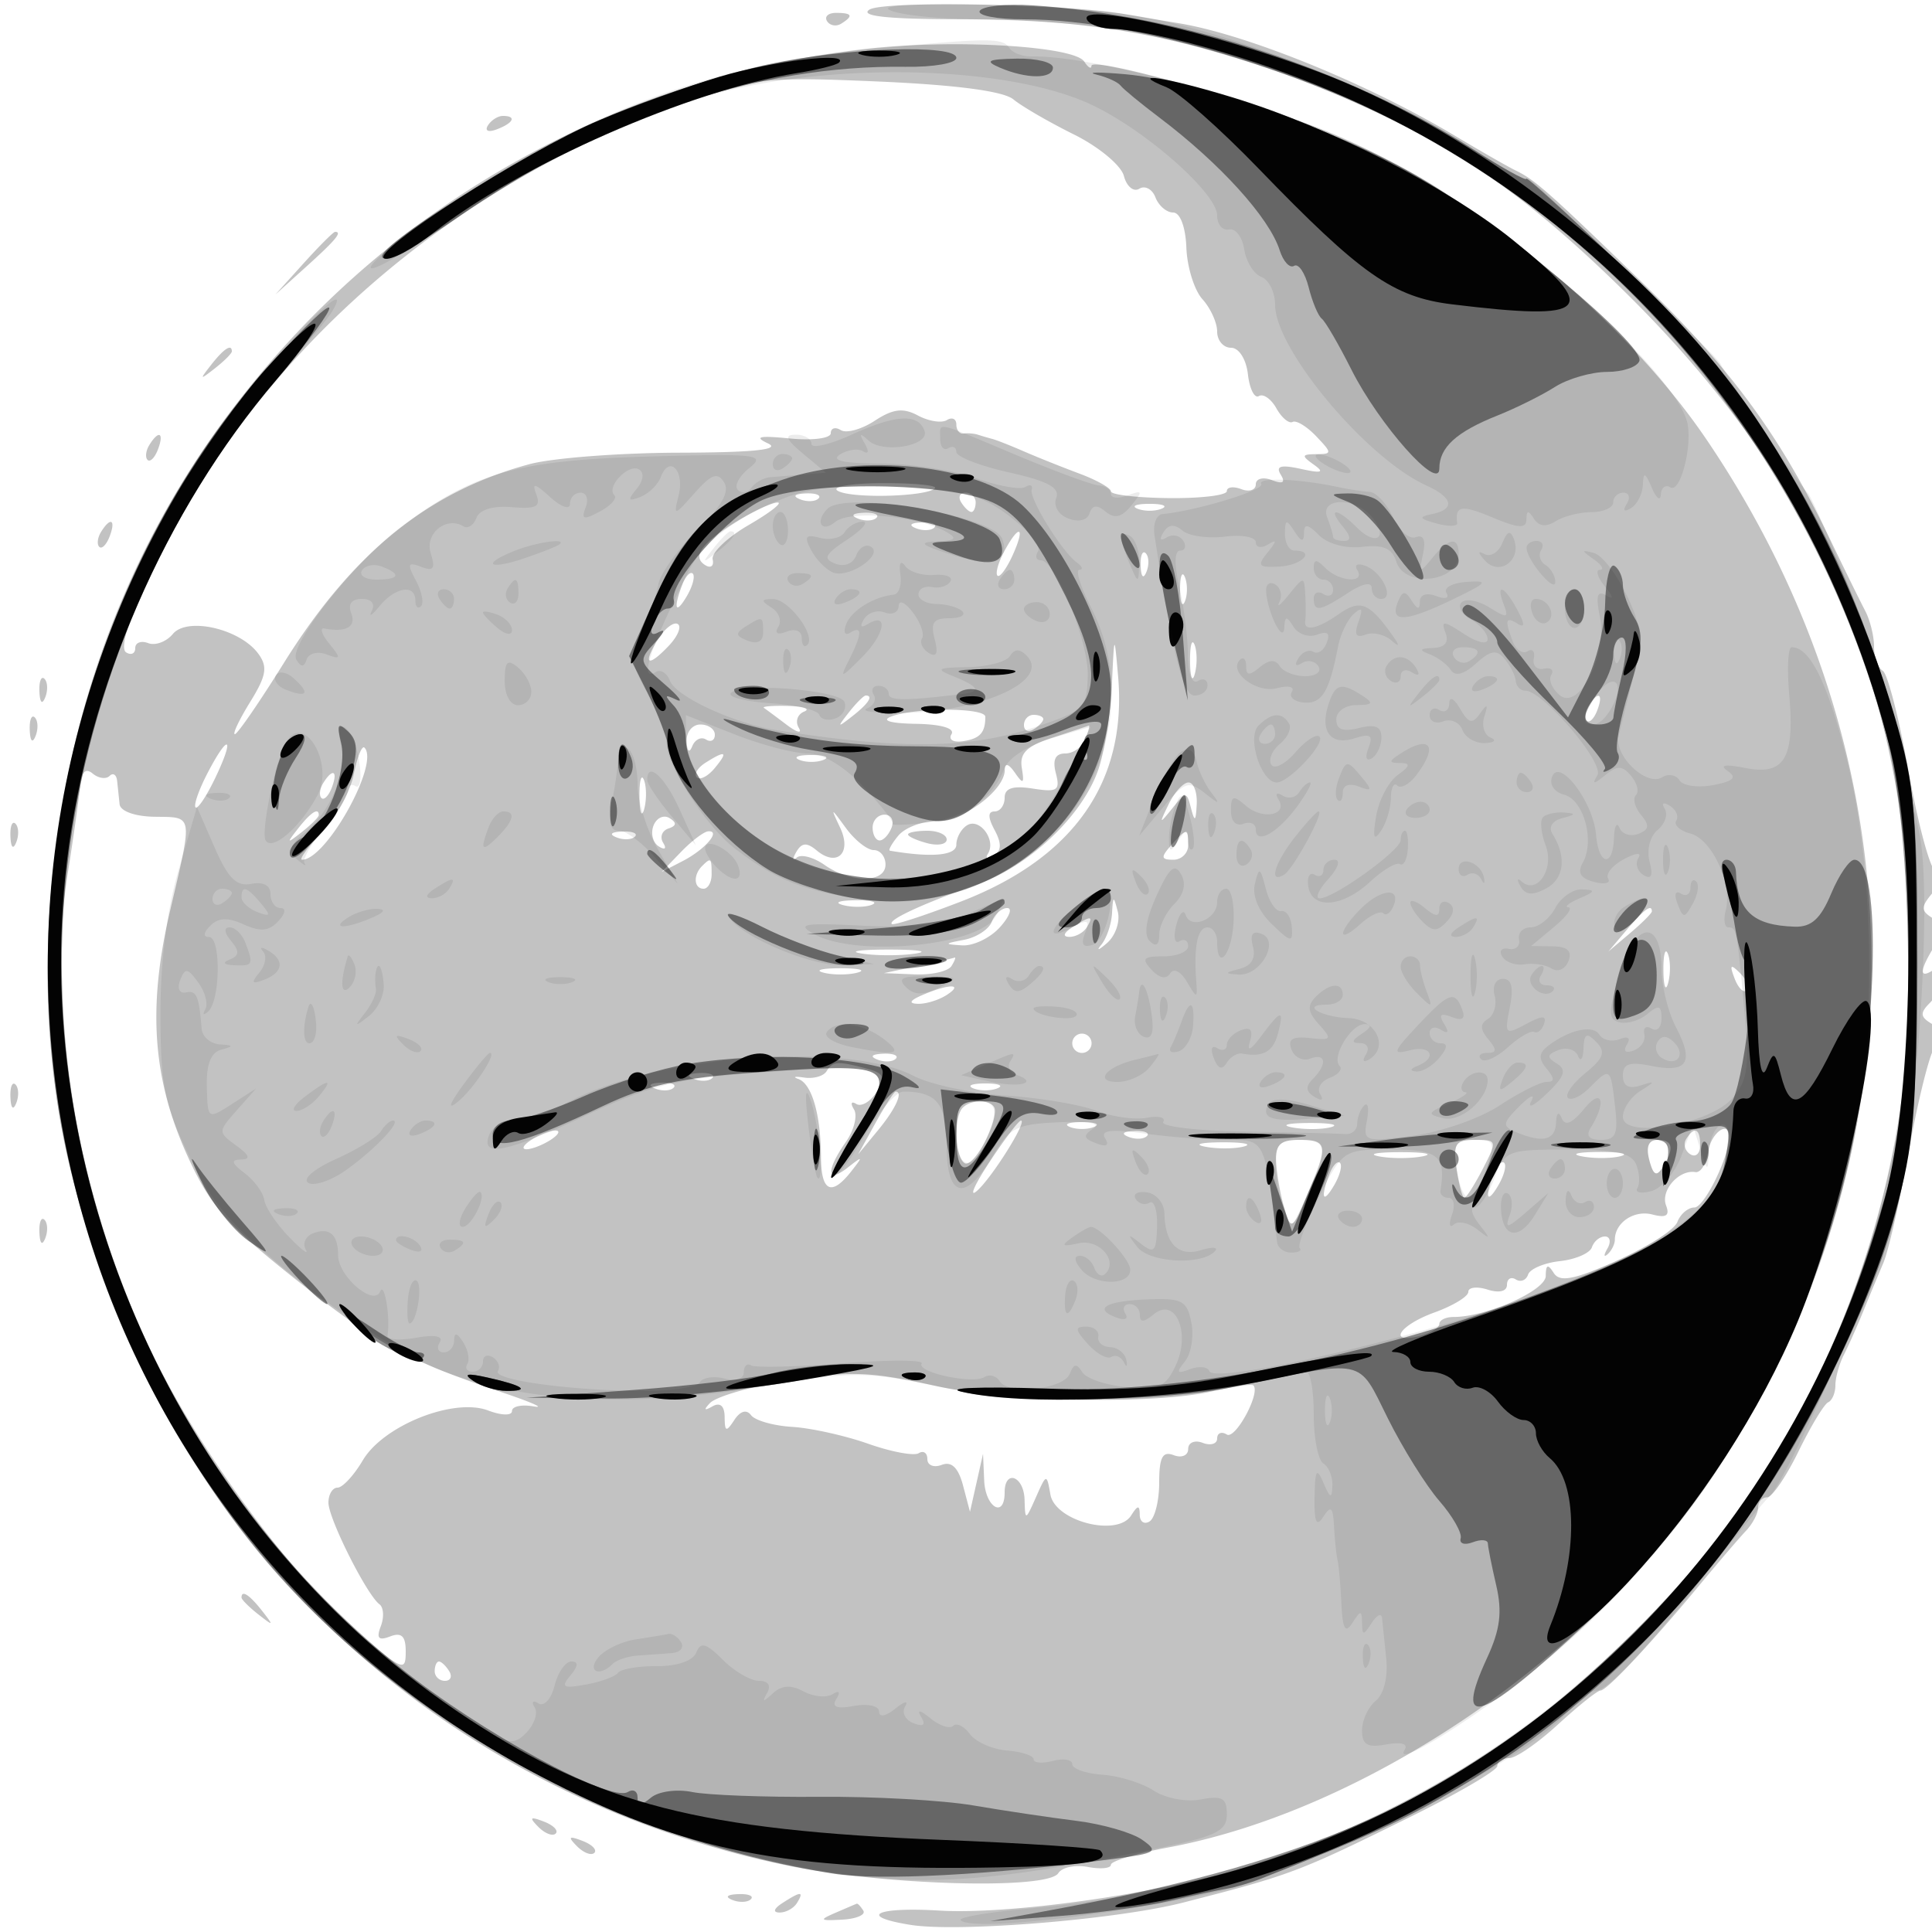 <svg xmlns="http://www.w3.org/2000/svg" width="200" height="200" fill="#000000"><path fill-opacity=".239" fill-rule="evenodd" d="M90 .997c-1.025.664 1.827.98 9 .995 13.41.029 21.108 1.285 33.262 5.424C146.891 12.398 156.685 18.685 169 31c18.338 18.338 27.293 38.025 28.691 63.075 2.508 44.936-24.828 84.871-67.691 98.892-8.794 2.876-25.116 5.276-32.75 4.816-6.567-.397-8.556.584-3 1.479 4.951.797 21.379-.548 28.25-2.313 11.257-2.892 11.905-3.138 23.75-8.993 4.813-2.379 8.75-4.693 8.75-5.141s.563-.817 1.25-.82c.688-.002 2.963-1.577 5.056-3.5 2.093-1.922 4.065-3.495 4.382-3.495.665 0 5.257-4.896 10.312-10.994 1.925-2.323 4.063-4.817 4.75-5.543s1.25-1.802 1.25-2.392.418-1.071.93-1.071c.511 0 1.974-2.137 3.25-4.75s2.658-4.9 3.07-5.083c.412-.184.75-.977.75-1.764s.397-2.212.883-3.167 1.386-2.974 2-4.486a380 380 0 0 1 2.077-5c.528-1.238 1.685-6.3 2.571-11.25.885-4.95 2.07-9.848 2.632-10.884.749-1.381.665-2.104-.312-2.708-1.063-.657-1.081-1.078-.093-2.066 1.478-1.478 1.677-4.229.242-3.342-1.351.835-1.258-.11.25-2.544 1.024-1.652.99-2.179-.186-2.91-1.22-.759-1.229-1.142-.064-2.546.907-1.093 1.02-1.881.334-2.326-.571-.371-1.821-5.061-2.778-10.422s-2.149-10-2.648-10.309-.908-1.441-.908-2.516-.411-2.736-.913-3.691-2.103-4.211-3.557-7.236c-5.307-11.04-10.289-17.815-20.03-27.241-9.196-8.898-10.62-10.155-12.576-11.099-.783-.377-3.674-2.031-6.424-3.673-8.978-5.364-21.45-10.434-28.5-11.586-1.375-.225-3.85-.644-5.5-.931C110.285.388 91.457.052 90 .997m-4.387 1.186c.289.467.944.591 1.456.274 1.308-.808 1.161-1.124-.525-1.124-.801 0-1.22.383-.931.85m4.254 2.855C43.183 10.217 7.406 48.063 5.295 94.5c-.658 14.474.605 23.551 5.114 36.762 10.82 31.703 37.499 54.921 71.069 61.85 10 2.064 26.998 2.544 28.08.794.372-.602 1.749-.889 3.059-.639 1.311.251 2.383.147 2.383-.229 0-.377 2.643-1.176 5.873-1.777 20.637-3.838 44.073-19.851 56.593-38.667 21.965-33.011 21.656-73.97-.809-107.094-8.598-12.678-24.472-25.676-38.616-31.618-7.609-3.197-25.033-8.106-25.056-7.06-.009.373-.346.169-.75-.452-1.04-1.6-13.346-2.333-22.368-1.332m-18.689 5.433c-20.687 7.257-38.372 20.946-49.716 38.482-5.349 8.268-9.659 17.807-8.398 18.586.515.319.936.117.936-.449 0-.565.603-.796 1.34-.513s1.885-.143 2.552-.947c1.488-1.793 6.942-.54 8.838 2.03 1.006 1.364.854 2.277-.831 5.004C24.765 74.499 24.052 76 24.315 76s2.541-3.31 5.062-7.355c7.118-11.421 14.968-17.776 25.438-20.595 2.368-.638 9.34-1.172 15.495-1.188 7.703-.019 10.567-.319 9.19-.961-1.487-.693-.91-.825 2.25-.512 2.351.233 4.25-.01 4.25-.543 0-.53.47-.674 1.044-.319s2.154-.082 3.51-.971c1.891-1.238 2.935-1.364 4.477-.539 1.106.591 2.451.803 2.99.47.538-.333.979-.128.979.454s.338 1.006.75.941 1.088-.009 1.5.125a34 34 0 0 0 1.5.439c.412.108 1.875.686 3.25 1.284s3.963 1.633 5.75 2.3 3.253 1.496 3.256 1.841c.003.346 2.703.657 6 .692s5.994-.289 5.994-.719.675-.522 1.5-.206 1.5.092 1.5-.5.748-.788 1.664-.437c1.144.439 1.43.261.916-.571-.547-.886.012-1.044 2.086-.589 2.17.475 2.482.371 1.334-.445-1.295-.92-1.261-1.067.25-1.081 1.667-.014 1.667-.103 0-1.856-.963-1.013-2.06-1.679-2.439-1.479-.378.199-1.134-.435-1.679-1.409s-1.36-1.546-1.812-1.271-.962-.737-1.136-2.25c-.182-1.574-.93-2.75-1.75-2.75-.789 0-1.434-.752-1.434-1.671s-.686-2.43-1.525-3.357-1.587-3.324-1.662-5.328c-.081-2.144-.644-3.644-1.368-3.644-.677 0-1.501-.704-1.831-1.563-.33-.86-1.083-1.265-1.674-.9s-1.309-.23-1.595-1.324-2.617-3.028-5.182-4.298-5.38-2.902-6.256-3.626c-1.035-.854-5.937-1.502-14-1.851-11.514-.497-12.934-.351-19.729 2.033m-20.671 2.518c-.35.566.051.734.941.393 1.732-.665 2.049-1.382.611-1.382-.518 0-1.216.445-1.552.989M31.437 27.25 28.5 30.5l3.25-2.937C34.779 24.825 35.46 24 34.687 24c-.172 0-1.635 1.462-3.25 3.25m-9.565 10.5c-1.243 1.586-1.208 1.621.378.378.962-.755 1.75-1.543 1.75-1.75 0-.823-.821-.294-2.128 1.372m-6.413 8.317c-.363.586-.445 1.281-.183 1.543s.743-.218 1.069-1.067c.676-1.762.1-2.072-.886-.476m71.246 4.729c1.312.834 9.192.64 10.08-.248.302-.301-2.114-.541-5.368-.533s-5.375.36-4.712.781m-3.892.887c.721.289 1.584.253 1.916-.079s-.258-.568-1.312-.525c-1.165.048-1.402.285-.604.604M99.5 52c.34.55.816 1 1.059 1s.441-.45.441-1-.477-1-1.059-1-.781.45-.441 1m-23.141 1.923c-3.728 2.273-4.774 3.703-3.351 4.582.573.354.918.087.767-.594s1.525-2.282 3.725-3.558 3.55-2.326 3-2.333-2.413.849-4.141 1.903m41.391-1.261c.688.278 1.813.278 2.5 0 .688-.277.125-.504-1.25-.504s-1.937.227-1.25.504m-28.937 1.021c.721.289 1.584.253 1.916-.079s-.258-.568-1.312-.525c-1.165.048-1.402.285-.604.604m-78.354 1.384c-.363.586-.445 1.281-.183 1.543s.743-.218 1.069-1.067c.676-1.762.1-2.072-.886-.476m84.354-.384c.721.289 1.584.253 1.916-.079s-.258-.568-1.312-.525c-1.165.048-1.402.285-.604.604m9.141 2.403c-.614 1.147-.928 2.274-.697 2.504.23.23.932-.708 1.559-2.086 1.378-3.024.707-3.35-.862-.418m14.125 1.497c.048 1.165.285 1.402.604.605.289-.722.253-1.585-.079-1.917s-.568.258-.525 1.312m-47.455 1.956c-.965 2.514-.681 3.163.498 1.136.584-1.004.851-2.036.593-2.293-.257-.258-.749.263-1.091 1.157m51.534.461c0 1.375.227 1.938.504 1.25.278-.687.278-1.812 0-2.5-.277-.687-.504-.125-.504 1.25m-54.027 5.162c-1.645 2.634-1.097 2.993 1.083.708.942-.988 1.37-2.009.95-2.269-.42-.259-1.335.443-2.033 1.561M115.099 71c-.138 3.025-.79 6.988-1.449 8.807-1.729 4.772-7.124 9.846-12.495 11.752-5.702 2.024-9.258 3.672-8.835 4.094.174.174 3.395-.873 7.157-2.326 11.721-4.53 17.227-12.437 16.266-23.357-.391-4.442-.395-4.435-.644 1.03m8.096-2.5c.02 1.65.244 2.204.498 1.231s.237-2.323-.037-3-.481.119-.461 1.769M4.079 71.583c.048 1.165.285 1.402.604.605.289-.722.253-1.585-.079-1.917s-.568.258-.525 1.312m83.793 2.167c-1.243 1.586-1.208 1.621.378.378C89.916 72.821 90.445 72 89.622 72c-.207 0-.995.787-1.75 1.75m76.587-.683c-.363.586-.445 1.281-.183 1.543s.743-.218 1.069-1.067c.676-1.762.1-2.072-.886-.476m-85.376.216c.23.156 1.291.943 2.359 1.75s1.628.943 1.244.302c-.384-.64-.133-1.392.558-1.671.691-.278-.056-.542-1.661-.585s-2.729.048-2.5.204m13.159.897c-1.06.413-.055.707 2.567.75 2.612.042 4.065.465 3.689 1.073-.345.558.184.88 1.191.727 1.758-.269 2.311-.874 2.311-2.529 0-.962-7.307-.978-9.758-.021M3.079 75.583c.048 1.165.285 1.402.604.605.289-.722.253-1.585-.079-1.917s-.568.258-.525 1.312M106 75.059c0 .582.45.781 1 .441s1-.816 1-1.059-.45-.441-1-.441-1 .477-1 1.059M71.079 76.75c.048 1.056.28 1.252.585.494.279-.691.918-1.002 1.421-.691s.915.088.915-.494S73.325 75 72.5 75s-1.464.787-1.421 1.75m37.896-.395c-2.694.875-3.448 1.617-3.197 3.145.272 1.648.147 1.736-.709.5-.659-.951-1.044-1.057-1.054-.289-.026 2.107-4.286 5.289-7.081 5.289-1.479 0-3.249.675-3.934 1.5s-1.077 1.529-.872 1.564c4.302.737 6.872.505 6.872-.621 0-.729.5-1.634 1.112-2.012 1.3-.804 3.03 1.531 2.168 2.926-.324.524-.068.63.568.237.827-.511.861-1.27.12-2.655-.715-1.335-.716-1.939-.003-1.939.569 0 1.035-.636 1.035-1.413 0-.999.854-1.278 2.919-.953 2.543.401 2.85.197 2.383-1.587-.365-1.395-.055-2.047.974-2.047.831 0 1.769-.675 2.086-1.5s.477-1.453.357-1.395c-.121.058-1.805.62-3.744 1.25m-87.523 3.738c-.88 1.701-1.422 3.27-1.205 3.487s1.143-1.174 2.058-3.093c2.056-4.312 1.344-4.642-.853-.394m15.162.086c-.357 1.787-1.851 4.502-3.319 6.035C31.827 87.746 30.917 89 31.272 89c2.507 0 8.066-9.995 6.455-11.606-.255-.255-.755.998-1.113 2.785m36.415-1.218c-.809.512-1.211 1.191-.893 1.509s1.148-.108 1.844-.946c1.443-1.738 1.166-1.902-.951-.563m9.721-.299c.688.278 1.813.278 2.5 0 .688-.277.125-.504-1.25-.504s-1.937.227-1.25.504M8.302 81.335c-.109 1.191-.694 5.315-1.299 9.165-2.31 14.673 1.174 34.127 8.952 50 5.144 10.497 14.941 23.553 21.993 29.306 3.802 3.103 4.052 3.173 4.052 1.143 0-1.578-.436-1.996-1.611-1.545-1.205.463-1.449.195-.966-1.063.354-.924.292-1.943-.139-2.264-1.32-.981-5.284-8.877-5.284-10.525 0-.854.425-1.552.943-1.552.519 0 1.695-1.272 2.613-2.826 2.136-3.615 9.421-6.513 12.975-5.162 1.382.525 2.469.55 2.469.057 0-.485 1.013-.7 2.25-.478s-.225-.428-3.25-1.445c-9.947-3.344-12.934-4.98-21.443-11.745-7.133-5.672-8.833-7.619-11.173-12.795-3.594-7.952-4.115-15.333-1.785-25.289 2.375-10.152 2.448-9.706-1.594-9.766-2.03-.029-3.55-.575-3.625-1.301-.072-.687-.186-1.775-.255-2.417s-.421-.87-.783-.508-1.149.25-1.75-.249q-1.091-.903-1.29 1.259m25.157-.268c-.363.586-.445 1.281-.183 1.543s.743-.218 1.069-1.067c.676-1.762.1-2.072-.886-.476M66.195 82.5c.02 1.65.244 2.204.498 1.231s.237-2.323-.037-3-.481.119-.461 1.769m54.785.75c-1.009 2.082-.981 2.114.378.428 1.42-1.762 1.483-1.762 1.939 0 .377 1.459.494 1.374.587-.428.064-1.237-.318-2.25-.849-2.25s-1.455 1.013-2.055 2.25m-90.108 2.5c-1.243 1.586-1.208 1.621.378.378.962-.755 1.75-1.543 1.75-1.75 0-.823-.821-.294-2.128 1.372m36.776-.276c-.308.804-.061 1.771.55 2.148.641.397.832.235.45-.382-.363-.588-.117-1.25.547-1.472.848-.282.881-.603.111-1.079-.603-.373-1.349-.02-1.658.785m19.326.215c1.229 2.61-.315 4.103-2.429 2.349-1.031-.856-1.551-.816-2.116.163-.412.715-.393.977.042.584s1.733-.055 2.883.75c2.729 1.912 6.313 1.892 6.313-.035 0-.825-.545-1.5-1.212-1.5s-1.954-1.013-2.862-2.25c-1.622-2.211-1.633-2.212-.619-.061m3.359-.022c0 .733.327 1.333.727 1.333s.956-.6 1.238-1.333c.281-.734-.046-1.334-.727-1.334s-1.238.6-1.238 1.334m-89.254.916c.048 1.165.285 1.402.604.605.289-.722.253-1.585-.079-1.917s-.568.258-.525 1.312m62.734.1c.721.289 1.584.253 1.916-.079s-.258-.568-1.312-.525c-1.165.048-1.402.285-.604.604m6.687 1.506-2 2.07 2.194-1.135c2.31-1.195 3.992-3.166 2.615-3.065-.445.033-1.709.991-2.809 2.13M94 86.383c0 .211.9.619 2 .907 1.1.287 2 .115 2-.384 0-.498-.9-.906-2-.906s-2 .173-2 .383m27.211 1.155c-1.066 1.208-1.022 1.462.25 1.462.846 0 1.539-.675 1.539-1.5 0-1.824-.15-1.82-1.789.038m-48.544 2.129c-.932.932-.832 2.333.166 2.333.459 0 .834-.675.834-1.5 0-1.699-.073-1.76-1-.833m14.602 4.026c.973.254 2.323.237 3-.037s-.119-.481-1.769-.461-2.204.244-1.231.498m27.847.857c-.064 1.127-.564 2.592-1.112 3.254s-.28.58.596-.182 1.376-2.226 1.112-3.254c-.433-1.684-.491-1.666-.596.182m-12.448.872c-.3.783-1.586 1.621-2.857 1.864-2.095.4-2.115.454-.216.578 1.152.075 2.91-.764 3.905-1.864s1.338-2 .762-2-1.294.64-1.594 1.422m65.737.828L166.5 98.5l2.25-1.905c1.238-1.048 2.25-2.06 2.25-2.25 0-.8-.805-.209-2.595 1.905M111 96c-.901.582-1.025.975-.309.985.655.008 1.469-.435 1.809-.985.767-1.242.421-1.242-1.5 0m-21.75 2.716c1.513.229 3.987.229 5.5 0s.275-.416-2.75-.416-4.263.187-2.75.416m82.945 1.784c.02 1.65.244 2.204.498 1.231s.237-2.323-.037-3-.481.119-.461 1.769M95 100l-3.5.737 3.191.131c1.755.073 3.469-.318 3.809-.868s.479-.941.309-.868-1.884.463-3.809.868m-9.75.689c.963.252 2.537.252 3.5 0 .963-.251.175-.457-1.75-.457s-2.713.206-1.75.457m94.314.604c.376.986.935 1.541 1.243 1.233s.001-1.114-.683-1.793c-.988-.98-1.102-.865-.56.56M95.5 103c-1.319.567-1.489.878-.5.914.825.031 2.175-.381 3-.914 1.828-1.181.249-1.181-2.5 0m15.5 5c0 .55.45 1 1 1s1-.45 1-1-.45-1-1-1-1 .45-1 1m-20.187 1.683c.721.289 1.584.253 1.916-.079s-.258-.568-1.312-.525c-1.165.048-1.402.285-.604.604m-5.255 1.223c-.308.498-1.347.788-2.309.644s-1.233-.078-.602.147c1.395.499 2.321 3.686 2.339 8.053.016 3.621 1.08 4.129 3.142 1.5 1.243-1.586 1.208-1.621-.378-.378-2.17 1.702-2.27.316-.192-2.651.857-1.224 1.237-2.743.845-3.377-.391-.634-.283-.888.242-.563.525.324 1.47-.235 2.1-1.244.962-1.54.795-1.926-1.05-2.421-2.978-.799-3.486-.763-4.137.29m-13.745.777c.721.289 1.584.253 1.916-.079s-.258-.568-1.312-.525c-1.165.048-1.402.285-.604.604m-70.734 1.9c.048 1.165.285 1.402.604.605.289-.722.253-1.585-.079-1.917s-.568.258-.525 1.312m66.734-.9c.721.289 1.584.253 1.916-.079s-.258-.568-1.312-.525c-1.165.048-1.402.285-.604.604m32.937-.021c.688.278 1.813.278 2.5 0 .688-.277.125-.504-1.25-.504s-1.937.227-1.25.504m-10.118 3.588-1.799 3.25 2.061-2.5c1.828-2.217 2.64-4 1.822-4-.157 0-1.094 1.463-2.084 3.25m9.035-1.583c-.958.958-.823 5.119.187 5.743.825.51 3.146-3.516 3.146-5.457 0-1.088-2.332-1.288-3.333-.286m2.796 5.583c-1.542 2.338-2.164 3.722-1.383 3.077 1.502-1.241 5.331-7.327 4.609-7.327-.233 0-1.685 1.912-3.226 4.25m8.287-3.588c.688.278 1.813.278 2.5 0 .688-.277.125-.504-1.25-.504s-1.937.227-1.25.504m23.012.045c1.244.239 3.044.23 4-.02s-.062-.446-2.262-.435-2.982.216-1.738.455M55 118c-.825.533-1.05.969-.5.969s1.675-.436 2.5-.969 1.05-.969.5-.969-1.675.436-2.5.969m61.813-.317c.721.289 1.584.253 1.916-.079s-.258-.568-1.312-.525c-1.165.048-1.402.285-.604.604m57.73.248c-.317.512-.118 1.213.441 1.559s1.016-.074 1.016-.931c0-1.757-.6-2.015-1.457-.628m2.277 1.319c-.176 1.237-.77 2.176-1.32 2.085-1.698-.28-3.621 1.907-3.031 3.446.408 1.062.022 1.319-1.417.943-1.891-.495-3.88.842-3.884 2.609-.001.459-.336 1.134-.745 1.5s-.42.105-.024-.583.28-1.25-.257-1.25c-.536 0-1.142.501-1.347 1.114-.204.613-1.695 1.26-3.312 1.437-1.618.178-3.101.804-3.297 1.392s-.768.815-1.271.504-.915-.058-.915.561c0 .672-.808.87-2 .492-1.1-.349-2-.245-2 .232 0 .476-1.575 1.436-3.5 2.132-3.692 1.335-4.919 3.32-1.5 2.426 1.1-.288 2-.846 2-1.24s.666-.717 1.48-.717c3.394 0 9.521-2.726 9.535-4.243.012-1.193.217-1.272.824-.317.627.989 2.081.71 6.516-1.251 3.14-1.389 5.968-3.199 6.284-4.024.316-.824 1.111-1.498 1.767-1.498 1.017 0 3.594-5.25 3.594-7.321 0-1.775-1.9-.406-2.18 1.571m-52.058-.543c1.244.239 3.044.23 4-.02s-.062-.446-2.262-.435-2.982.216-1.738.455m7.338 1.543c.055 1.237.431 3.375.836 4.75.718 2.437.779 2.402 2.4-1.372 2.194-5.106 2.116-5.628-.836-5.628-1.955 0-2.478.49-2.4 2.25m18.687.75c.242 1.65.602 3 .801 3 .198 0 1.059-1.35 1.912-3 1.511-2.923 1.491-3-.801-3-2.045 0-2.295.392-1.912 3m19.945-.915c.415 1.584.748 1.764 1.391.75 1.232-1.944 1.066-2.835-.529-2.835-.933 0-1.223.702-.862 2.085m-27.982-.379c1.238.238 3.262.238 4.5 0 1.238-.239.225-.434-2.25-.434s-3.488.195-2.25.434m21.012.001c1.244.239 3.044.23 4-.02s-.062-.446-2.262-.435-2.982.216-1.738.455m-26.138 1.832c-.965 2.514-.681 3.163.498 1.136.584-1.004.851-2.036.593-2.293-.257-.258-.749.263-1.091 1.157m17 0c-.965 2.514-.681 3.163.498 1.136.584-1.004.851-2.036.593-2.293-.257-.258-.749.263-1.091 1.157M4.079 127.583c.048 1.165.285 1.402.604.605.289-.722.253-1.585-.079-1.917s-.568.258-.525 1.312M80 143.212c-3.025.537-5.95 1.449-6.5 2.028-.681.718-.601.828.25.348.798-.451 1.256-.052 1.265 1.103.013 1.537.164 1.583 1 .309.618-.941 1.264-1.127 1.735-.5.412.55 2.33 1.095 4.261 1.21 1.931.116 5.466.9 7.856 1.743s4.748 1.285 5.239.981c.492-.304.894-.027.894.614s.67.909 1.49.594c1.016-.39 1.717.291 2.206 2.143l.716 2.715.676-3 .675-3 .119 2.75c.12 2.804 2.118 3.982 2.118 1.25 0-2.435 1.994-1.711 2.063.75.062 2.196.09 2.19 1.174-.25 1.096-2.469 1.115-2.472 1.502-.283.487 2.757 6.924 4.424 8.355 2.165.685-1.082.879-1.098.891-.073.008.72.465 1.031 1.015.691s1-2.152 1-4.028c0-2.62.347-3.276 1.5-2.834.826.317 1.5.03 1.5-.638s.674-.955 1.5-.638c.825.316 1.5.113 1.5-.452s.451-.749 1.002-.409c.887.549 3.517-4.316 2.748-5.084-.168-.169-2.094.108-4.278.614-5.929 1.375-21.093 1.092-28.472-.531-7.373-1.622-9.29-1.654-17-.288m-55 22.166c0 .207.788.995 1.75 1.75 1.586 1.243 1.621 1.208.378-.378-1.307-1.666-2.128-2.195-2.128-1.372M45 173c0 .55.477 1 1.059 1s.781-.45.441-1-.816-1-1.059-1-.441.45-.441 1m10.733 16.124c.679.684 1.486.991 1.793.683.308-.308-.247-.867-1.233-1.243-1.425-.542-1.54-.428-.56.56m4 2c.679.684 1.486.991 1.793.683.308-.308-.247-.867-1.233-1.243-1.425-.542-1.54-.428-.56.56m16.08 5.559c.721.289 1.584.253 1.916-.079s-.258-.568-1.312-.525c-1.165.048-1.402.285-.604.604M81 197c-.901.582-1.025.975-.309.985.655.008 1.469-.435 1.809-.985.767-1.242.421-1.242-1.5 0m5.5 1.005c-1.746.754-1.66.845.678.717 1.473-.08 2.459-.501 2.191-.934s-.573-.756-.678-.718-1.091.459-2.191.935"/><path fill-opacity=".078" fill-rule="evenodd" d="M92 .984c.825.542 5.1.996 9.5 1.008 43.384.124 82.442 30.937 93.627 73.862 2.631 10.094 3.526 27.786 1.914 37.842-3.534 22.061-12.704 40.209-27.954 55.323-16.916 16.765-37.931 26.378-62.382 28.536-4.287.379-7.552.932-7.254 1.229 1.474 1.475 24.495-1.69 31.049-4.269 15.026-5.911 27.83-12.907 31.947-17.456 1.025-1.133 2.288-2.059 2.807-2.059 1.211 0 5.357-4.452 11.959-12.842 2.882-3.662 5.53-6.883 5.885-7.158 1.66-1.286 11.046-22.319 12.941-29 2.375-8.374 4.035-33.121 2.661-39.68-2.435-11.624-4.182-17.719-7.399-25.82-1.967-4.95-3.852-9.225-4.191-9.5-.637-.517-8.361-11.947-8.932-13.217-.277-.614-3.438-3.708-17.869-17.488-1.27-1.212-2.309-2.005-2.309-1.762s-2.501-1.158-5.558-3.113C142.624 9.139 126.266 2.789 116.5 1.468 108.704.412 90.585.055 92 .984M90.877 5.01c-17.742 1.699-30.986 6.734-46.695 17.755-3.475 2.438-6.073 4.677-5.774 4.976.298.299 3.816-1.713 7.817-4.47 9.075-6.252 15.558-9.541 25.167-12.767 12.454-4.18 32.482-4.002 41.674.371C118.672 13.542 126 20.021 126 22.31c0 .929.552 1.577 1.226 1.44.675-.138 1.385.79 1.578 2.061s.991 2.557 1.774 2.857c.782.3 1.422 1.6 1.422 2.889 0 4.579 9.436 15.862 15.623 18.681 2.81 1.281 3.061 2.473.627 2.979-1.436.299-1.353.473.466.971 1.219.334 2.178.316 2.131-.041-.236-1.814.446-1.923 3.653-.583 2.717 1.136 3.503 1.18 3.515.199.012-.96.198-.976.777-.066.502.79 1.263.88 2.234.266.811-.513 2.486-.939 3.724-.948 1.238-.008 2.25-.465 2.25-1.015s.477-1 1.059-1 .738.52.346 1.155c-.443.715-.275.883.44.44.635-.392 1.187-1.474 1.225-2.404.058-1.379.229-1.321.93.309.473 1.1.891 1.411.93.691.038-.72.483-1.054.989-.741.984.608 2.228-3.927 1.785-6.515-.838-4.907-17.141-19.731-28.949-26.324-9.799-5.47-31.063-11.887-38.985-11.765-.952.015-1.991-.395-2.309-.91-.633-1.024-2.21-1.015-13.584.074M29.805 35.584C14.875 51.481 6.344 72.158 5.288 95c-.644 13.946.663 23.202 5.121 36.262 10.052 29.452 34.697 52.354 64.743 60.163 16.446 4.275 23.504 4.263 44.598-.072 6.155-1.264 7.25-1.799 7.25-3.538 0-1.684-.478-1.957-2.691-1.534-1.498.287-3.658-.119-4.87-.913-1.199-.786-3.587-1.527-5.307-1.648s-3.129-.61-3.13-1.087c-.001-.476-.902-.631-2.002-.343-1.1.287-2 .213-2-.166 0-.378-1.237-.787-2.75-.908s-3.244-.888-3.849-1.703c-.604-.815-1.381-1.2-1.726-.855s-1.399 0-2.343-.765c-1.105-.898-1.451-.952-.972-.154.505.84.247 1.047-.802.645-.851-.327-1.238-1.109-.86-1.739.377-.63-.075-.527-1.006.227-.988.802-1.692.934-1.692.317 0-.59-1.14-.85-2.58-.589-1.819.33-2.363.118-1.846-.72.458-.741.308-.925-.399-.488-.623.385-1.974.251-3.001-.299-1.307-.699-2.258-.638-3.168.204-1.017.941-1.146.931-.594-.047.433-.767.104-1.25-.853-1.25-.857 0-2.538-.979-3.734-2.175-1.734-1.734-2.292-1.886-2.75-.75-.347.858-1.966 1.417-4.075 1.406-1.925-.011-3.735.299-4.021.689s-1.785.937-3.33 1.217c-2.365.429-2.618.281-1.606-.939.827-.996.858-1.448.098-1.448-.606 0-1.384 1.122-1.729 2.493-.347 1.386-1.091 2.206-1.673 1.846-.583-.361-.754-.172-.384.426.365.591-.052 1.789-.925 2.662-1.452 1.452-2.115 1.222-7.681-2.669-28.145-19.671-43.696-53.839-39.756-87.352 2.17-18.458 10.111-36.762 21.847-50.357 2.634-3.052 5.125-6.111 5.534-6.799 1.485-2.495-.356-1.152-4.569 3.334M88.25 44.96c-2.338 1.068-4.25 1.514-4.25.991S83.275 45 82.389 45c-1.227 0-1.048.469.75 1.967l2.361 1.966-2.25.184-3.5.283c-.687.055-1.563.537-1.946 1.071-.382.534-1.024.642-1.427.24-.402-.403.136-1.423 1.196-2.268 1.754-1.397.803-1.503-10.573-1.177-13.556.389-18.194 1.73-25.657 7.42-4.873 3.716-11.527 12.207-10.662 13.607.496.803.79.793 1.067-.036.21-.63 1.14-.861 2.067-.514 1.489.558 1.52.428.266-1.112-.781-.959-1.006-1.665-.5-1.569 2.241.426 3.313-.176 2.781-1.562-.37-.963.02-1.5 1.09-1.5 1.004 0 1.414.497 1.033 1.25-.348.688.012.462.801-.5C40.92 60.756 43 60.43 43 62.167c0 .641.261.905.581.585.32-.319.084-1.509-.523-2.644-.933-1.743-.85-1.965.534-1.434 1.29.495 1.501.195.994-1.404-.645-2.03 1.619-3.88 3.399-2.779.443.274 1.043-.123 1.334-.881.328-.855 1.721-1.277 3.667-1.111 2.505.213 3.016-.051 2.533-1.31-.479-1.248-.178-1.191 1.438.272 1.144 1.036 2.043 1.341 2.043.694 0-.635.498-1.155 1.107-1.155s.844.685.522 1.523c-.483 1.259-.226 1.332 1.479.419 1.135-.607 1.804-1.364 1.486-1.681-.872-.872 1.494-3.325 2.568-2.661.55.34.445 1.168-.255 2.012-.96 1.156-.887 1.318.374.834.861-.331 1.821-1.269 2.135-2.087.876-2.285 2.469-.653 1.845 1.892-.543 2.218-.521 2.215 1.65-.219 1.754-1.966 2.375-2.187 3.055-1.087.592.958-.265 2.476-2.807 4.968-2.012 1.973-3.816 4.483-4.008 5.579-.193 1.095-.986 3.223-1.764 4.727-1.269 2.453-1.207 3.125.599 6.494 1.108 2.066 2.016 4.439 2.019 5.272.008 2.231 4.119 8.574 6.995 10.79 4.121 3.177 6.814 4.3 12.543 5.232 7.27 1.183 13.787-.785 19.631-5.929 6.88-6.056 8.885-16.121 4.806-24.118-1.112-2.178-1.674-3.967-1.25-3.975s.31-.346-.253-.75c-1.549-1.112-4.956-6.622-4.675-7.559.136-.454-.166-.569-.671-.257s-2.823-.105-5.15-.926-6.763-1.5-9.857-1.508c-3.809-.011-5.155-.312-4.172-.934.799-.506 1.881-.654 2.405-.331.56.347.623.012.151-.815-.601-1.054-.502-1.13.397-.304 1.49 1.371 6.315.559 5.804-.976-.611-1.834-2.942-1.729-7.459.335m9.083.496c0 .801.375 1.224.834.941s.833-.11.833.385 2.451 1.448 5.446 2.118c4.025.901 5.302 1.593 4.896 2.651-.314.82.218 1.727 1.244 2.12 1.069.411 1.959.195 2.201-.533.29-.87.773-.918 1.678-.167.921.764 1.65.587 2.652-.646 1.215-1.493 1.17-1.62-.367-1.044-.963.361-1.75.295-1.75-.146s-.562-.838-1.25-.882-4.559-1.469-8.604-3.167c-8.612-3.614-7.813-3.447-7.813-1.63M80 48.059c0 .582.45.781 1 .441s1-.816 1-1.059S81.55 47 81 47s-1 .477-1 1.059M137 48c.825.533 1.95.969 2.5.969s.325-.436-.5-.969-1.95-.969-2.5-.969-.325.436.5.969m-6.436 2.104c.385.622-6.618 2.757-10.218 3.115-.634.063-1.008 1.052-.83 2.198C121.472 68.035 122.462 72 123.66 72c.737 0 1.34-.477 1.34-1.059s-.45-.781-1-.441c-.588.364-1.01-.745-1.024-2.691-.013-1.82-.416-4.996-.895-7.059-.538-2.321-.507-3.75.083-3.75.525 0 .671-.457.326-1.016s-1.117-.715-1.714-.346c-.663.41-.796.203-.341-.532.515-.834 1.122-.889 1.976-.18.679.563 2.664.843 4.411.622 1.748-.221 3.178.041 3.178.584s.563.648 1.25.235c.952-.572.943-.372-.037.838-1.114 1.375-.946 1.568 1.25 1.441C134.816 58.511 136.226 57 134 57c-.55 0-.993-.788-.985-1.75.013-1.496.157-1.532.985-.25.716 1.108.973 1.155.985.179.011-1.001.391-.946 1.561.225.904.903 2.764 1.404 4.476 1.205 2.166-.252 3.082.145 3.521 1.525.881 2.778 6.457 2.138 6.457-.741 0-1.882-.985-1.753-2.714.357-1.334 1.628-1.402 1.598-.973-.425.301-1.424.043-2.015-.748-1.712-.665.256-1.729-.678-2.365-2.074-.637-1.397-1.729-2.573-2.429-2.616-.699-.042-2.171-.269-3.271-.505-3.984-.854-8.377-1.028-7.936-.314m-49.006 1.322c-5.062 1.888-8.743 4.64-10.262 7.671q-6.076 12.121-3.401 10.468c.493-.305 1.148.105 1.457.909.635 1.655 6.645 4.423 11.148 5.134 12.728 2.011 19.85 1.922 26.65-.334 5.068-1.681 5.356-1.958 5.457-5.274.109-3.571-3.309-12-4.865-12-.473 0-.6-.421-.282-.935.317-.514-.99-2.13-2.907-3.592-2.907-2.218-4.771-2.729-11.268-3.087-5.338-.295-9.024.032-11.727 1.04m4.109 1.241c-1.335 1.334-.626 2.544.798 1.362 1.527-1.267 8.606-.62 11.535 1.053 1.147.656.912.882-1 .964-2 .086-1.7.361 1.5 1.372 4.164 1.316 6.14.692 5.24-1.654-.91-2.371-16.182-4.988-18.073-3.097m51.726.915c.334.87.607 1.77.607 2s.505.418 1.122.418c.776 0 .738-.464-.122-1.5-1.666-2.008-.562-1.919 1.476.119 1.977 1.977 3.31 1.032 1.544-1.095-1.736-2.092-5.434-2.046-4.627.058M80 54.441c0 .793.354 1.659.786 1.927.432.267.785-.382.785-1.441S81.218 53 80.786 53 80 53.648 80 54.441m7.446.646c-.369.598-1.513.867-2.542.598-1.532-.401-1.697-.167-.914 1.296.525.981 1.548 2.012 2.274 2.29 1.621.622 5.23-1.848 3.901-2.669-.526-.325-1.211.074-1.522.887-.335.873-1.225 1.225-2.175.86-1.309-.502-1.082-.964 1.212-2.476 1.551-1.023 2.284-1.863 1.629-1.866s-1.493.482-1.863 1.08M73.872 56.75c-1.243 1.586-1.208 1.621.378.378C75.916 55.821 76.445 55 75.622 55c-.207 0-.995.788-1.75 1.75m42.198-1.059c.039.445.457 1.709.93 2.809.829 1.928.862 1.921.93-.191.038-1.205-.38-2.469-.93-2.809s-.968-.254-.93.191m39.442.553c-.397.96-1.237 1.456-1.867 1.104-.692-.388-.65-.108.105.705 1.497 1.613 3.772-.078 2.979-2.216-.368-.991-.682-.886-1.217.407m-102.262.787c-3.463 1.392-2.665 2.005 1 .769 1.788-.604 3.438-1.255 3.667-1.448.813-.687-2.452-.211-4.667.679m104.782-.281c.054 1.269 2.968 4.706 2.968 3.5 0-.623-.457-1.415-1.016-1.76-.559-.346-.758-1.047-.441-1.559.316-.512.098-.931-.484-.931s-1.045.337-1.027.75M165 57.909c.825.583 1.107 1.067.628 1.076-.48.008-.255.776.5 1.707.901 1.111.948 1.437.137.95-.912-.548-1.083.02-.653 2.17.806 4.03-2.151 9.816-4.163 8.145-.785-.651-1.173-1.594-.864-2.095s-.032-.788-.761-.637c-.728.151-1.2-.321-1.049-1.049.151-.729-.139-1.069-.645-.756s-1.193-.141-1.525-1.008c-.86-2.24-.758-2.624.495-1.85.773.477.762.049-.035-1.441-1.33-2.484-2.278-2.84-1.389-.522.534 1.391.341 1.429-1.486.288-1.154-.721-2.453-.957-2.886-.524s-.004 1.226.954 1.762S154 65.579 154 66.165c0 .604-1.068.365-2.47-.553-2.103-1.379-2.384-1.396-1.893-.115.381.993-.053 1.53-1.28 1.582-1.418.06-1.503.214-.357.65.825.314 1.81 1.048 2.189 1.631.452.695 1.349.463 2.607-.675 1.531-1.386 2.131-1.478 2.976-.46.582.701 1.096 1.725 1.143 2.275s.493 1 .991 1c1.816 0 8.208 7.506 7.457 8.757-.58.965-.398.961.812-.019 1.262-1.022 1.774-1.004 2.684.092.618.745.838 1.639.49 1.988-.349.348-.108 1.267.534 2.041.908 1.094.843 1.532-.293 1.968-.803.308-1.679.023-1.946-.633-.268-.657-.522-.181-.565 1.056-.109 3.108-1.594 2.839-1.857-.337-.279-3.37-3.782-8.002-4.546-6.011-.311.811.216 1.598 1.252 1.869 2.019.528 3.186 4.774 1.929 7.021-.589 1.051-.252 1.633 1.158 2.002 1.093.286 1.75.134 1.458-.337-.291-.471.438-1.374 1.62-2.007 1.288-.689 1.893-.737 1.511-.119-.35.567-.108 1.357.537 1.756.81.501 1.002.068.62-1.394-.315-1.205.043-2.616.831-3.27.762-.632 1.096-1.618.742-2.191-.376-.61-.158-.741.528-.317.644.398.943 1.091.666 1.54-.278.45.384 1.05 1.471 1.335 2.223.581 4.362 5.223 3.654 7.93-.256.979-.133 1.78.274 1.78.845 0 .884.206 1.684 9.014.496 5.454.291 6.862-1.26 8.657-2.377 2.751-11.351 4.285-11.351 1.94 0-.831.787-2.018 1.75-2.637 1.667-1.071 1.667-1.099 0-.581-1.162.361-1.75.009-1.75-1.049 0-1.233.671-1.46 2.961-1.002 3.729.746 4.433-.359 2.54-3.988-.819-1.57-1.491-4.268-1.495-5.997-.01-5.311-2.745-5.04-4.354.432-1.19 4.046-1.186 4.758.029 5.044.778.182 2.068-.21 2.867-.873 1.171-.972 1.452-.88 1.452.477 0 .924-.461 1.396-1.025 1.048-.563-.349-.901-.094-.75.566s-.35 1.426-1.114 1.704c-.844.306-1.118.066-.698-.614.429-.695.142-.907-.76-.561-.798.306-1.736.095-2.084-.468-.658-1.064-3.148-.515-5.331 1.176-.95.735-.981 1.316-.128 2.345.847 1.021.845 1.367-.009 1.367-.629 0-2.822 1.101-4.872 2.447-2.051 1.346-6.076 2.752-8.946 3.124-5.029.654-5.2.597-4.781-1.582.239-1.243.112-1.936-.283-1.541-.396.395-.719 1.244-.719 1.885 0 .642-.562 1.122-1.25 1.067s-5.327-.167-10.309-.25-8.821-.535-8.53-1.006c.291-.47-.472-.664-1.694-.43-1.222.233-3.571-.094-5.22-.728-1.648-.633-5.88-1.342-9.404-1.574s-7.799-1.144-9.5-2.026c-6.892-3.574-26.169-2.194-35.442 2.537-2.239 1.142-4.941 2.077-6.004 2.077s-2.192.675-2.509 1.5c-.913 2.381 1.817 1.817 10.178-2.103 6.512-3.054 9.209-3.719 17.684-4.357 13.749-1.037 14.329-.739 10.465 5.354-1.687 2.66-2.859 5.045-2.604 5.3s1.67-1.597 3.146-4.115S92.785 113 93.513 113c3.474 0 4.487 1.266 4.487 5.607 0 5.409 1.941 5.853 4.753 1.088 1.746-2.96 2.463-3.328 6.848-3.519 3.099-.135 4.409.11 3.565.666-1.071.707-1.012 1.003.302 1.507 1.079.414 1.395.238.928-.518-.515-.833.602-.966 4.087-.488 2.638.361 6.475.657 8.527.657 3.983 0 3.906-.157 5.193 10.583.072.596.73 1.084 1.464 1.084.733 0 1.128-.205.878-.455-.25-.251.657-2.651 2.017-5.334 2.46-4.854 2.496-4.878 7.455-4.878 4.897 0 5.671.644 5.101 4.25-.065.412.318.75.851.75s.686.787.34 1.75c-.345.963-.26 1.416.19 1.009.449-.408 1.533-.183 2.409.5 1.409 1.098 1.434 1.039.22-.509-.755-.963-.966-1.75-.47-1.75.497 0 1.413-1.35 2.036-3 1.098-2.908 1.331-3 7.612-3 5.001 0 6.619.363 7.09 1.59.336.875.383 1.958.106 2.407-.278.449.368.588 1.434.31 1.066-.279 2.472-1.925 3.124-3.657l1.185-3.15.778 2.5c.722 2.321.785 2.343.877.309.126-2.773 2.1-4.12 2.1-1.433 0 6.518-5.156 10.589-20.738 16.375-11.203 4.16-32.53 9.115-33.077 7.684-.173-.452-1.073-.539-2-.192-1.362.511-1.462.356-.524-.806.639-.79.94-2.593.668-4.006-.436-2.27-.948-2.552-4.405-2.423-4.387.164-5.81.938-3.415 1.857.924.355 1.338.196.984-.376-.336-.544-.134-.989.448-.989s1.059.505 1.059 1.122c0 .8.411.782 1.43-.064 2.242-1.86 3.869 1.902 2.286 5.285-1.053 2.251-1.734 2.554-5.078 2.256-2.124-.189-4.199-.889-4.611-1.555-.569-.921-.874-.885-1.271.151-.626 1.63-6.356 2.261-7.259.8-.35-.565-1.065-.762-1.59-.437-1.233.762-7.06-.502-6.499-1.409.234-.379-3.474-.386-8.241-.015s-9.004.466-9.417.211c-.412-.255-.75.066-.75.713 0 .683-.837.956-1.999.653-1.099-.288-2.251-.115-2.559.383s-2.896.902-5.751.897c-7.48-.012-15.722-1.132-15.149-2.058.27-.437.033-1.077-.526-1.423-.559-.345-1.016-.151-1.016.431S49.523 142 48.941 142s-.837-.359-.566-.798.08-1.451-.426-2.25c-.63-.996-.923-1.06-.934-.202-.008.688-.492 1.25-1.074 1.25s-.773-.462-.424-1.028c.407-.658-.471-.832-2.446-.485-1.695.299-3.026.199-2.958-.222.303-1.873-.319-5.646-.754-4.578-.657 1.613-4.359-1.566-4.359-3.743 0-2.143-.89-2.923-2.592-2.27-.768.294-1.108 1.051-.755 1.681s-.424.045-1.726-1.299-2.459-3.07-2.571-3.834-1.025-2.013-2.03-2.774c-1.367-1.036-1.463-1.392-.385-1.416 1.036-.023.9-.428-.487-1.442-1.901-1.39-1.9-1.441.059-3.654l1.987-2.246-2.502 1.608c-2.491 1.6-2.502 1.592-2.588-1.804-.059-2.321.421-3.546 1.502-3.836 1.316-.353 1.288-.446-.162-.542-.962-.064-1.806-.791-1.875-1.616-.287-3.447-.523-3.988-1.634-3.762-.669.136-.92-.411-.587-1.279.501-1.305.764-1.269 1.876.251.711.972 1.035 2.223.721 2.779s-.176.65.308.208c1.256-1.146 1.324-7.697.08-7.697-.643 0-.592-.447.134-1.173.845-.845 1.812-.881 3.46-.131 1.72.784 2.605.703 3.567-.327.741-.793.842-1.369.239-1.369-.571 0-1.039-.649-1.039-1.443 0-.901-.746-1.299-1.988-1.059-1.531.295-2.406-.576-3.805-3.783l-1.817-4.167-1.896 6.476c-1.213 4.143-1.891 9.538-1.883 14.976.012 7.329.418 9.345 2.951 14.635 2.412 5.037 4.43 7.338 11.271 12.854 4.651 3.75 11.059 7.833 14.5 9.241 8.401 3.435 19.999 4.065 33.405 1.814 9.391-1.577 10.763-1.587 17.825-.126 9.42 1.948 22.795 1.983 31.437.082 3.575-.786 6.838-1.446 7.25-1.465s.75 1.963.75 4.406.45 4.719 1 5.059.968 1.379.93 2.309c-.058 1.379-.229 1.321-.93-.309-.702-1.634-.869-1.36-.914 1.5-.041 2.612.19 3.12.914 2 .774-1.198.996-.997 1.1 1 .072 1.375.235 2.95.363 3.5s.308 2.575.4 4.5c.127 2.658.401 3.139 1.137 2 .862-1.333.973-1.333 1 0s.138 1.333 1 0c.533-.825 1.015-1.05 1.071-.5l.434 4.196c.196 1.897-.245 3.673-1.087 4.372-.78.647-1.418 2.031-1.418 3.074 0 1.482.552 1.797 2.52 1.44 1.555-.282 2.279-.066 1.89.563-1.046 1.693 4.797-1.698 11.132-6.46 17.225-12.949 29.18-31.367 34.669-53.411 3.055-12.271 3.051-30.294-.011-42.593-1.977-7.94-3.812-11.681-5.731-11.681-.371 0-.481 2.22-.245 4.934.574 6.591-.495 8.364-4.558 7.566-2.081-.408-2.706-.304-1.824.305.999.69.617 1.065-1.498 1.469-1.561.299-3.127.077-3.48-.493-.352-.571-1.169-.71-1.815-.311-1.609.994-4.997-2.258-4.487-4.308.227-.914.92-3.696 1.541-6.182.968-3.877.863-5.077-.737-8.428-1.026-2.149-2.541-4.087-3.366-4.306-1.333-.354-1.333-.28 0 .663M37.473 59.044c-.325.526.336.956 1.468.956 2.415 0 2.658-.556.591-1.349-.807-.31-1.734-.133-2.059.393m55.735.434c.161 1.087-.158 2.026-.708 2.086-2.093.228-4.367 1.647-4.911 3.065-.318.829-.133 1.207.422.864 1.291-.797 1.252.121-.119 2.823-1.007 1.983-.881 1.954 1.371-.316 2.388-2.408 2.745-4.741.513-3.362-.669.414-.795.202-.329-.552.415-.672 1.385-.981 2.154-.686.77.296 1.413-.011 1.431-.681.017-.671.678-.365 1.468.678s1.218 2.25.952 2.681c-.267.431.044 1.11.689 1.509.813.502 1 .062.61-1.431C96.308 64.46 96.629 64 98.26 64c1.14 0 1.749-.324 1.353-.72s-1.59-.733-2.653-.75c-1.064-.016-1.911-.48-1.882-1.03s.665-.876 1.412-.723c.748.152 1.597-.109 1.888-.58s-.462-.776-1.674-.678-2.56-.316-2.996-.921c-.471-.653-.673-.297-.5.88M136 58.8c0 .66.45 1.2 1 1.2s1 .477 1 1.059-.45.781-1 .441-1-.141-1 .441c0 1.439.646 1.337 3.535-.556 1.514-.992 2.465-1.185 2.465-.5 0 .613.436 1.115.969 1.115 1.416 0 .129-2.748-1.598-3.411-.829-.318-1.207-.133-.864.422.868 1.405-1.866 1.23-3.307-.211-.933-.933-1.2-.933-1.2 0m-54.387 1.383c.289.467.944.591 1.456.274 1.308-.808 1.161-1.124-.525-1.124-.801 0-1.22.383-.931.85M103.5 60c-.34.55-.141 1 .441 1S105 60.55 105 60s-.198-1-.441-1-.719.45-1.059 1m-50.957.931c-.317.512-.193 1.167.274 1.456s.85-.13.85-.931c0-1.686-.316-1.833-1.124-.525m78.527.26c.116 2.159 1.777 5.533 1.875 3.809.072-1.257.229-1.274.969-.104.486.767 1.582 1.128 2.434.801 1.068-.41 1.378-.146.996.848-.304.794-.925 1.214-1.38.933s-1.151.016-1.549.66c-.436.705-.292.904.361.5.597-.369 1.368-.213 1.714.346S136.218 70 135.118 70s-2.292-.472-2.648-1.049c-.443-.716-1.094-.678-2.059.123-1.091.905-1.411.878-1.411-.118 0-.709-.289-1-.643-.647-1.237 1.237 1.708 3.487 3.836 2.93 1.212-.317 1.868-.147 1.533.396-.323.522.26 1.014 1.297 1.092 1.831.138 2.592-1.13 3.496-5.824.239-1.241.961-2.739 1.605-3.33.871-.799 1.002-.598.512.788-.474 1.339-.268 1.712.731 1.328.764-.293 1.985-.005 2.713.639.873.773.829.491-.128-.828-2.272-3.13-3.178-3.455-5.362-1.925-2.233 1.564-3.656 1.84-3.472.675.066-.413.066-1.624 0-2.691-.117-1.922-.134-1.922-1.692 0-.866 1.067-1.309 1.41-.984.76s.133-1.463-.426-1.809-.984-.039-.946.681m18.666.191c.338.546-.123.684-1.072.319-.989-.379-1.67-.144-1.679.58-.011.871-.257.838-.861-.115-.681-1.074-.964-1.025-1.453.25-.802 2.089.899 1.966 5.829-.421 3.492-1.691 3.66-1.914 1.322-1.754-1.473.101-2.411.614-2.086 1.141M45.5 62c.34.55.816 1 1.059 1s.441-.45.441-1-.477-1-1.059-1-.781.45-.441 1m41.007-.011c-.35.566.051.734.941.393 1.732-.665 2.049-1.382.611-1.382-.518 0-1.216.445-1.552.989M162 63c0 1.1.45 2 1 2s1-.9 1-2-.45-2-1-2-1 .9-1 2m-82.122-.096c.758.48 1.072 1.368.698 1.973-.427.692-.104.879.872.505.902-.347 1.552-.063 1.552.678 0 .7.256 1.017.569.704.938-.937-1.932-4.765-3.56-4.749-1.246.013-1.269.168-.131.889M106 63.06c0 .399.6.956 1.333 1.238.734.281 1.334-.046 1.334-.727s-.6-1.238-1.334-1.238c-.733 0-1.333.327-1.333.727m52.636.434c.316.822.984 1.241 1.485.931 1.049-.648.207-2.425-1.149-2.425-.5 0-.651.672-.336 1.494M50 63.409c0 .19.675.906 1.5 1.591.865.718 1.5.815 1.5.229 0-.558-.675-1.274-1.5-1.591s-1.5-.419-1.5-.229m27.166 1.467c-1.074.681-1.025.964.25 1.453 1.002.385 1.584.069 1.584-.86 0-1.7-.058-1.719-1.834-.593m89.913 2.707c.048 1.165.285 1.402.604.605.289-.722.253-1.585-.079-1.917s-.568.258-.525 1.312m-86 1c.048 1.165.285 1.402.604.605.289-.722.253-1.585-.079-1.917s-.568.258-.525 1.312m23.475-.67c-.37.598-2.333 1.116-4.363 1.15-3.218.056-3.403.18-1.441.968 2.534 1.019 2.837 1.562 1 1.792-5.884.734-7.75.738-7.75.016 0-.461-.477-.839-1.059-.839s-.805.412-.494.915 0 1.143-.691 1.422.769.494 3.244.478c8.502-.056 15.862-3.353 13.27-5.945-.726-.726-1.249-.713-1.716.043m45.956.103c.346.559 1.047.758 1.559.441 1.387-.857 1.129-1.457-.628-1.457-.857 0-1.276.457-.931 1.016m-98.26 2.465c0 1.471.572 2.519 1.375 2.519A1.38 1.38 0 0 0 55 71.622c0-.757-.619-1.891-1.375-2.518-1.105-.917-1.375-.646-1.375 1.377m91.293-1.55c-.317.512-.118 1.213.441 1.559S145 70.615 145 70s.52-.797 1.155-.405c.715.443.883.275.44-.44-.86-1.393-2.266-1.496-3.052-.224m-114.984.974c-.301.487.189 1.168 1.09 1.514 2.155.827 2.469.375.803-1.159-.74-.682-1.592-.842-1.893-.355m118.313 1.845c-1.243 1.586-1.208 1.621.378.378.963-.755 1.75-1.543 1.75-1.75 0-.823-.821-.294-2.128 1.372m5.635-.761c-.35.566.051.734.941.393 1.732-.665 2.049-1.382.611-1.382-.518 0-1.216.445-1.552.989m12.693 1.062c-1.452 2.326-1.502 2.949-.235 2.949 1.316 0 3.238-3.757 2.238-4.375-.442-.272-1.343.369-2.003 1.426m-89.564-.271c-.244.396 1.65.856 4.21 1.022s4.796.703 4.969 1.193.932.656 1.686.366c.755-.29 1.167-1.052.915-1.694-.498-1.271-11.052-2.065-11.78-.887m61.867 1.211c-.877 2.762.278 4.213 2.732 3.434 1.646-.522 1.937-.316 1.428 1.012-.377.98-.233 1.415.348 1.056.544-.336.989-1.308.989-2.16 0-1.124-.641-1.389-2.333-.964-1.656.415-2.334.156-2.334-.892 0-.825.92-1.484 2.084-1.492 1.711-.013 1.815-.189.583-.985-2.18-1.409-2.79-1.236-3.497.991m12.527-.182c-.016.72-.48 1.031-1.03.691s-1-.093-1 .548.638.921 1.417.622a1.534 1.534 0 0 1 1.969.893c.303.79 1.353 1.401 2.333 1.358.979-.043 1.244-.297.587-.565-.656-.267-.951-1.244-.655-2.171.42-1.315.323-1.384-.44-.315-.799 1.12-1.175 1.029-2.064-.5-.627-1.079-1.099-1.316-1.117-.561m-79.023 3.456c.014 4.859 7.098 11.836 13.952 13.74 7.641 2.123 16.569.538 21.362-3.793 1.043-.942 2.952-3.796 4.244-6.344l2.349-4.632-4.124 1.218c-2.379.702-4.427 2.028-4.839 3.132-1.15 3.079-4.178 5.155-8.162 5.594-2.042.225-3.571.269-3.399.097s-1.165-1.88-2.972-3.795C87.35 79.289 85.198 78 83.604 78c-1.391 0-4.797-.893-7.567-1.985L71 74.029zm59.27-1.142c-1.215 1.215.279 5.877 1.884 5.877 1.274 0 5.088-4.085 4.429-4.744-.318-.317-1.44.418-2.494 1.633s-2.177 1.789-2.495 1.274.086-1.488.899-2.163 1.231-1.626.93-2.113c-.739-1.196-1.801-1.116-3.153.236m-95.002 1.821c.725 2.774-.966 6.984-3.718 9.252-1.6 1.32-1.781 1.932-.815 2.758.683.585 1.033.771.778.416-.256-.356.648-1.97 2.008-3.586S36 82.405 36 81.864s.369-.754.819-.476c.451.279.624-.825.385-2.453s-.904-3.249-1.477-3.604c-.662-.409-.827.179-.452 1.613M130.5 76c-.34.55-.141 1 .441 1S132 76.55 132 76s-.198-1-.441-1-.719.45-1.059 1m-100.84.75c-1.106 1.813-2.694 9.386-2.152 10.263.703 1.137 3.698-1.509 5.392-4.763 1.675-3.221-1.422-8.479-3.24-5.5M64 78.316c0 .789-.281 2.84-.625 4.559-.451 2.254-.252 3.125.712 3.125.736 0 2.405 1.237 3.71 2.75l2.372 2.75-2.084-3.618C66.938 85.892 66 82.881 66 81.191s-.45-3.351-1-3.691-1 .027-1 .816m58.289-.505c-.666.418-1.917 2.543-2.779 4.724l-1.568 3.965 2.46-2.93c2.209-2.63 2.646-2.783 4.279-1.5 1.598 1.257 1.68 1.248.677-.07-.629-.825-1.304-2.276-1.5-3.224-.221-1.064-.822-1.433-1.569-.965M145 78c-1.265.818-1.274.972-.059.985 1.114.012 1.053.299-.271 1.267-.942.689-1.938 2.601-2.213 4.25-.372 2.23-.242 2.614.506 1.498.554-.825 1.013-2.362 1.022-3.417.008-1.054.308-1.623.666-1.265s1.244-.13 1.968-1.084c2.304-3.033 1.447-4.215-1.619-2.234m-6.417 2.643c-.346.904-.394 1.879-.107 2.167s.524-.05.524-.75c0-.77.649-1.025 1.641-.644 1.373.527 1.435.38.378-.893-1.574-1.897-1.663-1.893-2.436.12m-71.578.107c.003.412 1.136 2.1 2.518 3.75l2.513 3-1.703-3.75c-1.524-3.354-3.341-4.993-3.328-3M157 81c0 .55.477 1 1.059 1s.781-.45.441-1-.816-1-1.059-1-.441.45-.441 1m-22.51 1.016c-.346.559-1.117.715-1.714.346-.616-.381-.8-.21-.424.398 1.014 1.641-1.653 2.151-3.388.648-1.307-1.132-1.535-1.055-1.535.517 0 1.095.524 1.647 1.285 1.354.707-.271 1.286-.009 1.286.583 0 1.631 2.279.355 4.297-2.404.988-1.352 1.577-2.458 1.309-2.458-.269 0-.771.457-1.116 1.016m-112.677.667c.721.289 1.584.253 1.916-.079s-.258-.568-1.312-.525c-1.165.048-1.402.285-.604.604m99.875.687c-.378.986-.681 2.544-.673 3.462.014 1.442.147 1.465.985.168.798-1.235.972-1.25.985-.083.008.779.225 1.206.482.949.257-.256.116-1.777-.312-3.378-.643-2.407-.898-2.601-1.467-1.118m23.915.463c-.283.459.14.834.941.834s1.456-.375 1.456-.834-.423-.833-.941-.833-1.173.375-1.456.833m-94.996 1.749c-.939 2.447-.735 2.689.893 1.061 1.7-1.7 1.917-2.643.607-2.643-.491 0-1.166.712-1.5 1.582m74.472.001c.048 1.165.285 1.402.604.605.289-.722.253-1.585-.079-1.917s-.568.258-.525 1.312m8.994 1.052c-2.142 2.723-2.782 4.921-1.136 3.904.957-.592 4.194-6.539 3.559-6.539-.193 0-1.284 1.186-2.423 2.635m25.658-2.032c-.332.331-.206 1.647.279 2.922.928 2.443-.912 5.166-2.512 3.716-.45-.407-.494-.177-.098.512.525.911 1.246.971 2.65.22 1.878-1.005 2.143-3.271.659-5.647-.437-.7-.021-1.361 1.029-1.634 1.398-.365 1.435-.484.179-.576-.871-.064-1.855.155-2.186.487M145 86.964c0 1.061-6.913 6.036-8.387 6.036-.508 0-.108-.9.887-2 1.026-1.134 1.31-2 .655-2-.635 0-1.155.477-1.155 1.059s-.41.805-.912.495-.795.226-.652 1.191c.36 2.433 3.522 2.199 6.405-.474 1.326-1.228 2.711-2.048 3.077-1.822.367.227.732-.456.812-1.518S145.679 86 145.438 86s-.438.434-.438.964m-72 .867c0 .423.54 1.309 1.2 1.969 1.636 1.636 2.857 1.512 2.191-.223C75.796 88.026 73 86.586 73 87.831m55 .728c0 .857.457 1.276 1.016.931.559-.346.758-1.047.441-1.559-.857-1.387-1.457-1.129-1.457.628m44.158.441c0 1.375.227 1.938.504 1.25.278-.687.278-1.812 0-2.5-.277-.687-.504-.125-.504 1.25m-52.427 3.72c-1.101 2.427-1.347 4.064-.709 4.702.637.637.978.411.978-.651 0-.895.701-2.329 1.557-3.186 1.01-1.01 1.26-2.09.71-3.073-.662-1.183-1.22-.697-2.536 2.208M151 89.976c0 .628.412.888.915.577s1.144-.101 1.425.466c.28.567.403.485.273-.181-.311-1.586-2.613-2.346-2.613-.862m-33.436 1.317c.376.986.935 1.541 1.243 1.233s.001-1.114-.683-1.793c-.988-.98-1.102-.865-.56.56m12.343.207c-.296 1.231.372 2.824 1.736 4.143 2.01 1.944 2.204 1.973 2.079.319-.075-1.003-.566-1.742-1.091-1.643-.525.1-1.244-.944-1.599-2.319-.579-2.246-.694-2.297-1.125-.5M45 92c-.901.582-1.025.975-.309.985.655.008 1.469-.435 1.809-.985.767-1.242.421-1.242-1.5 0m130-.108c0 .674-.445.951-.989.615-.58-.359-.725.074-.351 1.051.592 1.542.705 1.54 1.581-.024.518-.926.676-1.95.351-2.276s-.592-.04-.592.634M22 93.059c0 .582.45.781 1 .441s1-.816 1-1.059S23.55 92 23 92s-1 .477-1 1.059m3-.166c0 .491.739 1.176 1.641 1.523 1.373.527 1.435.38.378-.893-1.44-1.735-2.019-1.916-2.019-.63m86.25 1.051c-2.779 2.318-2.934 3.492-.273 2.068 1.655-.886 1.874-.788 1.341.601-.44 1.147-.201 1.517.773 1.196 1.489-.489 2.623-5.833 1.225-5.776-.449.019-1.829.878-3.066 1.911m14.75-.551c0 1.77-2.741 2.885-3.26 1.327-.214-.643-.651-.167-.971 1.057-.321 1.224-.174 1.974.324 1.665.499-.308.907-.083.907.499S121.857 99 120.461 99c-2.12 0-2.327.23-1.25 1.389.811.875 1.524 1.016 1.922.38.367-.585 1.097-.223 1.737.861 1.059 1.792 1.098 1.787.959-.13-.26-3.572.15-5.5 1.171-5.5.55 0 1 .675 1 1.5 0 3.125 1.509 1.341 1.692-2 .105-1.925-.232-3.5-.75-3.5s-.942.627-.942 1.393m14.75.801c-2.32 2.394-2.254 3.572.081 1.459 1.007-.912 2.077-1.412 2.377-1.112s.783-.074 1.073-.831c.751-1.957-1.458-1.654-3.531.484M161 94c-.589 1.1-1.73 2-2.535 2s-1.352.563-1.215 1.25-.346 1.126-1.074.975-1.026.208-.662.798c.365.59 1.411.95 2.325.8.913-.15 2.176.051 2.806.446.631.396 1.403.048 1.719-.775.401-1.044-.095-1.504-1.645-1.527l-2.219-.034 2.361-1.966c1.298-1.082 1.973-1.999 1.5-2.037-.474-.039.039-.457 1.139-.93 1.663-.715 1.711-.871.285-.93-.943-.038-2.196.83-2.785 1.93m-60.982.679c-2.392 1.042-5.747 1.402-10.718 1.151-6.145-.311-6.901-.18-5.018.867 4.399 2.444 17.169 1.198 18.791-1.834.549-1.025.869-1.826.712-1.781-.157.044-1.852.763-3.767 1.597M146 93.449c0 .382.575 1.269 1.278 1.972 1.038 1.038 1.507 1.035 2.49-.018.766-.82.848-1.522.222-1.909-.544-.337-.99-.08-.99.569 0 .881-.382.865-1.5-.063-.825-.685-1.5-.933-1.5-.551m22.128.451c-.754.478-1.193 1.405-.974 2.061.256.77 1.062.457 2.277-.884 1.909-2.11 1.192-2.758-1.303-1.177M36 95c-1.828 1.181-.249 1.181 2.5 0 1.319-.567 1.489-.878.5-.914-.825-.031-2.175.381-3 .914m39.463-.059c1.253 2.026 8.439 5.06 11.747 4.959l3.29-.101-3.766-.887c-2.071-.488-5.605-1.826-7.854-2.973-2.249-1.148-3.787-1.597-3.417-.998M151 96c-.901.582-1.025.975-.309.985.655.008 1.469-.435 1.809-.985.767-1.242.421-1.242-1.5 0M23.919 97.403c.894 1.077.865 1.523-.127 1.921-.822.329-.655.547.458.597 1.941.088 2.016-.065 1.143-2.339-.334-.87-1.064-1.582-1.622-1.582-.617 0-.559.551.148 1.403m105.787.581c.314 1.2-.157 1.998-1.363 2.309-1.598.412-1.615.49-.128.591 2.262.153 4.31-3.469 2.38-4.209-.937-.36-1.217.053-.889 1.309m-102.465.514c.408.45.232 1.432-.391 2.183-.895 1.079-.789 1.233.509.735 1.954-.75 2.119-2.023.391-3.017-.687-.396-.916-.351-.509.099M152.232 101c0 1.925.206 2.713.457 1.75.252-.963.252-2.537 0-3.5-.251-.963-.457-.175-.457 1.75m-116.23-2c-.818 2.632-.734 4.132.18 3.218.574-.574.803-1.645.509-2.38-.293-.736-.603-1.113-.689-.838m55.627.791c-.269.435 1.055.611 2.941.391 1.887-.221 3.43-.577 3.43-.791 0-.753-5.887-.383-6.371.4m53.371.28c0 .59.762 1.827 1.694 2.75 1.587 1.573 1.65 1.563 1-.153-.382-1.007-.694-2.245-.694-2.75s-.45-.918-1-.918-1 .482-1 1.071m-106.118.679c-.066.412-.05 1.135.035 1.605.084.471-.425 1.596-1.132 2.5-1.135 1.453-1.089 1.492.398.328.925-.724 1.617-2.186 1.537-3.25-.146-1.933-.615-2.596-.838-1.183m67.608.266c-.346.559-1.117.715-1.714.346-.663-.41-.796-.203-.341.532.569.921 1.074.929 2.154.032 1.415-1.174 1.794-1.926.97-1.926-.243 0-.724.457-1.069 1.016m7.61.689c.729 1.212 1.54 1.989 1.803 1.726s-.333-1.255-1.324-2.205c-1.722-1.649-1.744-1.628-.479.479m44.443-.774c-.665 1.076 1.292 2.567 2.19 1.669.33-.33.049-.6-.625-.6s-.948-.45-.608-1 .393-1 .118-1-.759.419-1.075.931m-101.793.731c.688.278 1.813.278 2.5 0 .688-.277.125-.504-1.25-.504s-1.937.227-1.25.504m37.017.505c.864.864 1.763.881 3.45.068 2.144-1.033 2.073-1.104-1.167-1.167-2.63-.052-3.172.21-2.283 1.099m60.957.887c.248.946-.061 2.036-.685 2.422-.844.521-.835 1.065.035 2.113.905 1.091.878 1.411-.118 1.411-.709 0-.992.297-.629.661.363.363 1.611-.2 2.772-1.25s2.39-1.765 2.731-1.586.796-.202 1.011-.847c.292-.877-.179-.868-1.873.039-2.155 1.153-2.235 1.069-1.674-1.736.411-2.058.196-2.948-.715-2.948-.742 0-1.11.743-.855 1.721m-36.801-.304c-.042.412-.222 1.506-.401 2.431-.179.924.221 1.89.888 2.146.832.32 1.08-.444.788-2.431-.395-2.691-1.098-3.875-1.275-2.146m18.291.436c-.915.915-.839 1.571.334 2.867 1.387 1.533 1.304 1.656-.946 1.409-1.814-.199-2.318.116-1.905 1.191.309.804 1.178 1.225 1.932.936 1.64-.63 1.804.578.284 2.098-.783.783-.74 1.302.154 1.855.757.467.988.357.593-.283-.357-.577.088-1.332.989-1.678.9-.345 1.364-.902 1.029-1.236-.892-.892 1.188-4.348 2.607-4.33.763.01.657.376-.285.985-1.09.704-1.142.974-.191.985.733.008.995.523.596 1.17-.421.68-.277.884.351.496 2.075-1.283.648-4.148-2.118-4.252-2.907-.11-5.03-1.399-2.305-1.399.917 0 1.667-.45 1.667-1 0-1.351-1.338-1.262-2.786.186m-16.135 1.397c.048 1.165.285 1.402.604.605.289-.722.253-1.585-.079-1.917s-.568.258-.525 1.312m26.597 1.672c-2.481 2.65-2.573 2.951-.75 2.475 2.22-.581 2.911.766.824 1.608-.785.317-.831.533-.122.583.62.043 1.687-.596 2.372-1.421.86-1.036.898-1.5.122-1.5-.617 0-1.122-.477-1.122-1.059s.52-.738 1.155-.346q1.152.712.335-.61c-.589-.954-.366-1.151.795-.706 1.133.435 1.448.188 1.057-.83-.751-1.957-1.368-1.718-4.666 1.806M31.923 104.25c-.618 2.02-.57 3.75.103 3.75.467 0 .782-.9.699-2-.129-1.707-.54-2.605-.802-1.75m75.077.145c0 .743 4.01 1.398 4.427.723.236-.381-.664-.784-1.999-.895s-2.428-.033-2.428.172m15.314 1.355c-.342.963-.841 2.146-1.107 2.63-.267.484.104.683.825.443s1.383-1.424 1.472-2.63c.195-2.64-.337-2.838-1.19-.443m8.252 1.5c-1.113 1.492-1.508 1.677-1.173.551.351-1.182.064-1.53-.944-1.143-.797.306-1.449.984-1.449 1.508s-.445.677-.989.341c-.577-.357-.727.069-.36 1.025.426 1.11.853 1.27 1.33.499.386-.625 1.111-1.06 1.611-.965 2.142.404 3.208-.191 3.698-2.066.671-2.567.341-2.519-1.724.25m-44.991-.372c-.298.483.856 1.158 2.566 1.5 4.718.944 5.426.762 3.3-.846-2.187-1.654-5.05-1.973-5.866-.654m-43.842 1.246c.679.684 1.486.991 1.793.683.308-.308-.247-.867-1.233-1.243-1.425-.542-1.54-.428-.56.56m122.188.426c-.043 1.073-.297 1.413-.565.756-.267-.656-1.169-.931-2.004-.611-1.232.473-1.267.74-.186 1.411 1.041.646.81 1.329-1.054 3.111-1.313 1.256-2.031 1.608-1.596.783s-.111-.6-1.213.5c-1.77 1.766-1.817 2.08-.404 2.68 2.769 1.175 4.098.88 4.18-.93.048-1.055.28-1.251.585-.494.348.863 1.084.55 2.355-1 1.828-2.229 2.323-.694.644 1.994q-.779 1.249 1.077 1.25c1.535 0 1.787-.609 1.45-3.5-.47-4.022-.502-4.045-2.666-1.881-.891.891-1.887 1.352-2.213 1.025s.482-1.473 1.797-2.548c1.919-1.568 2.145-2.205 1.142-3.225-1.007-1.024-1.265-.892-1.329.679m7.676-.706c-.346.56-.142 1.319.453 1.687 1.538.95 2.53-.351 1.246-1.635-.718-.718-1.277-.735-1.699-.052m-123.6 4.406c-1.472 2.011-1.714 2.71-.634 1.832 1.64-1.331 4.12-5.082 3.36-5.082-.191 0-1.418 1.463-2.726 3.25M102 110.218l-2.5 1.091 3 .659c3.02.663 5.082.144 2.744-.69-.691-.247-1.002-.86-.691-1.363.675-1.092.632-1.087-2.553.303m15.5-.505c-3.015.725-4.26 2.287-1.822 2.287 1.142 0 2.637-.675 3.322-1.5s1.077-1.448.872-1.384-1.272.332-2.372.597m38.084 1.928c-.527 1.373-.38 1.435.893.378 1.735-1.44 1.916-2.019.63-2.019-.491 0-1.176.739-1.523 1.641m-25.077.348c-.35.566.051.734.941.393 1.732-.665 2.049-1.382.611-1.382-.518 0-1.216.445-1.552.989M151.5 112c-.34.55-.254 1.029.191 1.063s-.316.554-1.691 1.153c-2.25.98-2.306 1.134-.566 1.545 1.792.423 4.566-1.978 4.566-3.952 0-1.142-1.76-1.007-2.5.191m-119.941 1.532c-1.068.807-1.46 1.468-.873 1.468.588 0 1.629-.675 2.314-1.5 1.557-1.876 1.067-1.866-1.441.032m52.12 2.968c.317 2.75.745 5.188.949 5.417.703.787.172-5.419-.677-7.917-.573-1.686-.662-.872-.272 2.5m47.693-2.293c-.929 1.504.198 1.945 4.109 1.609l3.682-.316-3.609-1.109c-2.172-.668-3.838-.741-4.182-.184M99 116.941c0 3.883 1.423 4.621 2.854 1.481 1.611-3.536 1.439-4.422-.854-4.422-1.547 0-2 .667-2 2.941m-65.541-.874c-.363.586-.445 1.281-.183 1.543s.743-.218 1.069-1.067c.676-1.762.1-2.072-.886-.476m5.977 1.037c-.376.607-2.47 1.904-4.654 2.882-2.27 1.017-3.5 2.07-2.87 2.46.606.374 2.376-.227 3.934-1.336 2.964-2.111 5.802-5.11 4.835-5.11-.309 0-.87.497-1.245 1.104m3.071-.115c-.35.566.051.734.941.393 1.732-.665 2.049-1.382.611-1.382-.518 0-1.216.445-1.552.989m89.563 3.761c.039 1.513.443 3.65.898 4.75.739 1.786.999 1.602 2.43-1.718 2.154-4.999 2.033-5.782-.898-5.782-2.078 0-2.488.465-2.43 2.75m18.717.25c.242 1.65.795 3 1.229 3 .433 0 1.259-1.35 1.834-3 .963-2.761.864-3-1.229-3-1.959 0-2.213.417-1.834 3m19.945-.915c.415 1.584.748 1.764 1.391.75 1.232-1.944 1.066-2.835-.529-2.835-.933 0-1.223.702-.862 2.085m-53.168.208c.376.986.935 1.541 1.243 1.233s.001-1.114-.683-1.793c-.988-.98-1.102-.865-.56.56M160.5 121c-.34.55-.141 1 .441 1s1.059-.45 1.059-1-.198-1-.441-1-.719.45-1.059 1m5.833 1.5c0 .825.375 1.5.834 1.5s.833-.675.833-1.5-.375-1.5-.833-1.5c-.459 0-.834.675-.834 1.5m-118.129 2.545c-.672 1.075-.815 1.955-.319 1.955.897 0 2.443-3.005 1.851-3.598-.172-.171-.861.568-1.532 1.643m69.36-.941c.316.511.963.688 1.439.394.475-.294.826.822.779 2.48-.075 2.61-.3 2.847-1.684 1.768-1.38-1.076-1.429-1.029-.358.344 1.262 1.619 6.622 1.918 8.016.446.409-.431-.231-.485-1.422-.12-2.356.724-3.735-.663-3.797-3.815-.02-1.046-.827-2.02-1.792-2.164s-1.496.156-1.181.667m37.824 1.089c.156 2.976 1.861 3.247 3.511.56l1.384-2.253-2.311 2c-1.967 1.702-2.218 1.744-1.685.282.344-.945.257-1.946-.193-2.224s-.768.458-.706 1.635m6.691-.943c-.043.963.596 1.75 1.421 1.75s1.5-.477 1.5-1.059-.412-.805-.915-.494-1.142 0-1.421-.691c-.305-.758-.537-.562-.585.494m-111.515 1.457c-.542 1.425-.428 1.54.56.56.684-.679.991-1.486.683-1.793-.308-.308-.867.247-1.243 1.233m78.436-.766c0 .518.445 1.216.989 1.552.566.35.734-.051.393-.941-.665-1.732-1.382-2.049-1.382-.611m-100.187.742c.721.289 1.584.253 1.916-.079s-.258-.568-1.312-.525c-1.165.048-1.402.285-.604.604m109.79.484c.283.458.938.833 1.456.833s.941-.375.941-.833c0-.459-.655-.834-1.456-.834s-1.224.375-.941.834M111 128.102c-1.213.866-1.082.98.685.595 2.147-.467 4.132 1.882 2.702 3.196-.364.334-.862.045-1.107-.643-.246-.687-.914-1.25-1.486-1.25-.649 0-.592.538.15 1.433 1.383 1.665 5.056 1.672 5.056.009 0-1.054-3.139-4.461-4.079-4.427-.231.009-1.096.498-1.921 1.087M36.5 129c.34.55 1.293 1 2.118 1s1.222-.45.882-1-1.293-1-2.118-1-1.222.45-.882 1m4.5-.607c0 .216.698.661 1.552.989.89.341 1.291.173.941-.393-.587-.951-2.493-1.406-2.493-.596m4.613.79c.289.467.944.591 1.456.274 1.308-.808 1.161-1.124-.525-1.124-.801 0-1.22.383-.931.85m-3.39 5.389c-.11 1.335-.033 2.428.172 2.428.743 0 1.398-4.01.723-4.427-.381-.236-.784.664-.895 1.999m68.047-.503c-.173 2.297.298 2.499 1.079.463.31-.807.227-1.676-.185-1.931-.412-.254-.814.406-.894 1.468m2.359 5.074c.901.995 1.99 1.593 2.419 1.327.43-.265 1.011-.018 1.292.549.28.567.394.457.252-.244s-.896-1.295-1.675-1.32-1.329-.513-1.223-1.084c.107-.571-.457-1.038-1.254-1.038-1.195 0-1.162.317.189 1.81M137.158 146c0 1.375.227 1.938.504 1.25.278-.687.278-1.812 0-2.5-.277-.687-.504-.125-.504 1.25m-71.335 23.709c-1.472.225-3.215 1.058-3.872 1.85-1.212 1.46.085 2.071 1.466.691.412-.412 1.612-.806 2.666-.875 1.055-.069 2.619-.181 3.476-.25s1.281-.575.941-1.125-.929-.933-1.309-.85c-.38.082-1.896.334-3.368.559m75.256 1.874c.048 1.165.285 1.402.604.605.289-.722.253-1.585-.079-1.917s-.568.258-.525 1.312"/><path fill-opacity=".43" fill-rule="evenodd" d="M101.429 1.116c-.301.486 1.748.884 4.554.884 12.489 0 31.958 6.143 45.099 14.23 21.347 13.137 37.32 34.709 44.149 59.624 2.867 10.462 3.11 36.371.433 46.146-5.522 20.16-13.222 33.783-26.577 47.019-16.566 16.418-31.528 23.487-61.087 28.861l-5.5 1 7-.52c3.85-.285 9.025-.989 11.5-1.564 2.475-.574 5.175-1.151 6-1.281.825-.131 2.4-.592 3.5-1.025 11.547-4.547 14.886-6.086 20.72-9.551 15.751-9.358 29.25-24.165 37.78-41.439 8.074-16.354 9.5-22.881 9.5-43.5 0-15.256-.293-18.511-2.284-25.384-5.654-19.521-13.98-33.299-28.629-47.378C162.314 22.171 158 18.239 158 18.5s-2.53-1.144-5.623-3.122C139.636 7.228 122.206 1.549 106.867.55c-2.69-.175-5.138.079-5.438.566m-21.86 5.533c-3.812.817-10.698 3.004-15.303 4.861-8.549 3.447-26.508 14.576-24.566 15.223.591.197 3.937-1.632 7.437-4.065C62.243 12.168 78.432 6.696 93.75 6.915c2.888.042 5.25-.372 5.25-.92 0-1.456-11.375-1.073-19.431.654M103.5 7c2.779 1.194 5.5 1.194 5.5 0 0-.55-1.687-.968-3.75-.93-3.008.057-3.354.241-1.75.93m10 .723c1.1.263 2.225.773 2.5 1.134s2.075 1.843 4 3.297c6.291 4.749 11.401 10.385 12.47 13.75.371 1.169 1.044 1.897 1.495 1.617.452-.279 1.13.723 1.508 2.226.377 1.503.987 2.962 1.356 3.243s1.75 2.655 3.069 5.277C142.769 43.973 149 50.979 149 48.5c0-2.183 1.758-3.789 6-5.479 1.925-.767 4.605-2.098 5.956-2.958s3.787-1.563 5.412-1.563 3.129-.511 3.34-1.136c.556-1.651-13.993-13.842-22.489-18.845-8.288-4.88-23.317-10.18-30.719-10.833-2.75-.243-4.1-.226-3 .037M27.834 37.91C10.261 57.38 1.666 87.825 6.068 115c2.619 16.164 11.035 34.382 21.591 46.737 14.127 16.537 36.152 28.649 58.588 32.218 4.761.758 16.316.15 29.077-1.528 4.399-.579 4.654-.754 2.9-1.983-1.058-.741-4.129-1.621-6.824-1.955s-7.478-1.049-10.63-1.588c-3.151-.54-10.351-.943-16-.896-5.648.048-11.553-.176-13.122-.497-1.578-.323-3.476-.066-4.25.576-1.063.883-1.398.878-1.398-.021 0-.649-.454-.9-1.01-.557-1.818 1.124-15.319-6.248-23.528-12.846-24.797-19.933-38.128-52.131-34.469-83.254 2.131-18.127 9.908-36.299 21.292-49.757 7.98-9.432 7.647-10.712-.451-1.739M81 49.665c-7.116 2.481-9.978 5.1-13.046 11.937l-2.833 6.315 1.907 3.792c1.049 2.085 2.153 5.02 2.454 6.523.665 3.322 5.457 8.949 10.024 11.772 1.851 1.144 5.868 2.487 8.927 2.985C102.477 95.275 115 85.034 115 71.263c0-4.971-4.77-14.837-9.163-18.952-4.461-4.178-16.703-5.483-24.837-2.646m-2.042 2.082c-3.431 1.495-9.715 8.571-9.208 10.368.138.487-.152.885-.643.885s-1.161.698-1.489 1.552c-.399 1.04-.186 1.323.643.859.682-.381.452.142-.51 1.161-1.673 1.774-1.629 1.957 1 4.214 1.512 1.297 2.074 2.035 1.249 1.64-1.217-.584-1.264-.466-.25.627.688.741 1.25 2.278 1.25 3.415 0 3.693 4.691 9.199 10.159 11.924 11.081 5.522 24.983 1.921 28.877-7.478.658-1.589 1.589-2.646 2.069-2.349.479.296.604-.159.277-1.013-.328-.854-.098-1.552.511-1.552s1.107-.446 1.107-.992c0-.556-1.743-.294-3.966.595-2.181.873-4.543 1.354-5.25 1.071-.789-.317-.591-.547.516-.595.989-.043 3.127-.766 4.75-1.605 4.033-2.085 3.888-5.896-.544-14.331-2.555-4.862-4.37-7.048-6.75-8.131-4.595-2.09-19.238-2.253-23.798-.265m60.66.235c1.166.471 3.115 2.468 4.332 4.437S146.613 60 147.163 60c1.071 0-2.853-7.008-4.61-8.235-.579-.404-1.953-.713-3.053-.686-1.915.046-1.91.084.118.903m-46.873 1.445c6.724 1.325 9.07 2.526 5.172 2.649-2.061.065-1.901.268 1.083 1.379 3.757 1.398 5.417.796 4.488-1.626-.639-1.665-8.856-3.884-13.814-3.731-2.171.067-1.2.487 3.071 1.329m23.286 2.073c0 .55.436 1.675.969 2.5s.969 1.05.969.5-.436-1.675-.969-2.5-.969-1.05-.969-.5M149 57.441c0 .857.45 1.559 1 1.559s1-.423 1-.941-.45-1.219-1-1.559-1 .084-1 .941m-28.956 1.109c.024 1.073.69 4.65 1.48 7.95l1.436 6-.532-7c-.293-3.85-.959-7.428-1.48-7.95-.598-.599-.932-.23-.904 1m46.119 3.944c-.049 2.45-.933 6.101-1.966 8.113l-1.876 3.658-4.731-6.148c-2.795-3.632-5.189-5.865-5.85-5.457-.708.438-.315 1.051 1.071 1.669 1.204.537 2.189 1.514 2.189 2.172 0 .657 2.645 3.718 5.878 6.802s5.596 5.924 5.25 6.312c-.345.388-.058.377.638-.024s1.01-1.144.697-1.652c-.314-.507.22-3.429 1.185-6.492 1.406-4.46 1.517-5.954.554-7.495-.661-1.059-1.202-2.579-1.202-3.379s-.393-1.698-.874-1.995c-.48-.297-.913 1.465-.963 3.916M162 62.441c0 .793.45 1.719 1 2.059s1-.309 1-1.441S163.55 61 163 61s-1 .648-1 1.441m5 5.368c0 .995-.661 2.682-1.468 3.75-1.89 2.498-1.898 3.441-.032 3.441.825 0 1.511-.338 1.524-.75s.416-2.437.895-4.5c.508-2.188.498-3.75-.024-3.75-.492 0-.895.814-.895 1.809m-67.25 1.897c1.237.238 3.263.238 4.5 0 1.237-.239.225-.434-2.25-.434s-3.487.195-2.25.434M76 71.393c0 .949 2.993 1.427 3.527.563.325-.526-.336-.956-1.468-.956S76 71.177 76 71.393m23 .774c0 .458.675.833 1.5.833s1.5-.375 1.5-.833c0-.459-.675-.834-1.5-.834s-1.5.375-1.5.834m-15.731.526c.973.254 2.323.237 3-.037s-.119-.481-1.769-.461-2.204.244-1.231.498m7.481.969c.688.278 1.813.278 2.5 0 .688-.277.125-.504-1.25-.504s-1.937.227-1.25.504m5.063.021c.721.289 1.584.253 1.916-.079s-.258-.568-1.312-.525c-1.165.048-1.402.285-.604.604M76.76 75.492c1.794.837 4.944 1.788 7 2.114 4.464.706 5.462 1.226 4.707 2.448-.817 1.322 5.556 4.938 8.71 4.942 1.686.003 3.425-.946 4.695-2.56 3.296-4.19 1.993-5.131-7.171-5.18-7.199-.038-12.439-.782-19.281-2.737-1.056-.302-.453.136 1.34.973m-41.448 1.416c.703 2.902-1.618 8.889-3.767 9.713-.85.326-1.545 1.073-1.545 1.66 0 2.304 5.1-3.884 6.185-7.503.911-3.04.879-4.096-.153-5.06-1.055-.985-1.193-.758-.72 1.19m-6.377 1.763c-.559 1.469-.825 3.382-.591 4.25.341 1.27.447 1.229.54-.206.064-.982.843-2.895 1.731-4.25 1.027-1.567 1.2-2.465.475-2.465-.627 0-1.597 1.202-2.155 2.671M64 79.059c0 1.132.43 1.793.956 1.468s.703-1.252.393-2.059c-.793-2.067-1.349-1.824-1.349.591m57.073.576c-1.14 1.449-2.055 3.362-2.034 4.25s.688.121 1.482-1.706c.793-1.826 1.825-3.083 2.294-2.794.468.29.852-.128.852-.929 0-1.961-.194-1.873-2.594 1.179M63.158 84c0 1.375.227 1.938.504 1.25.278-.687.278-1.812 0-2.5-.277-.687-.504-.125-.504 1.25m58.413.571c-.367 1.466-.475 2.858-.24 3.094.236.235.73-.771 1.098-2.236.367-1.466.475-2.858.24-3.094-.236-.235-.73.771-1.098 2.236M67 88.378c0 .207.787.995 1.75 1.75 1.586 1.243 1.621 1.208.378-.378C67.821 88.084 67 87.555 67 88.378m111.395 2.209c.335.874.89 3.34 1.232 5.482.343 2.142.905 3.72 1.251 3.506 1.241-.767-.409 13.155-1.75 14.772-.755.909-2.555 1.685-4 1.723-1.446.039-3.528.457-4.628.93-1.902.817-1.889.863.269.93 1.93.059 2.188.481 1.727 2.82-.515 2.613-.491 2.633.483.408.564-1.289.804-2.701.533-3.138-.27-.438.901-1 2.603-1.25 3.052-.448 3.087-.404 2.522 3.138-.943 5.907-6.53 9.589-23.52 15.503-16.602 5.779-34.417 8.914-47.617 8.381-6.05-.245-9.65-.126-8 .263 5.306 1.253 21.166.987 28.185-.472 13.887-2.887 12.817-3.105 15.995 3.265 1.551 3.109 3.945 6.945 5.32 8.526s2.369 3.323 2.209 3.872c-.16.55.403.733 1.25.408.848-.325 1.552-.268 1.565.127.013.396.403 2.351.867 4.345.636 2.739.406 4.569-.94 7.481-3.563 7.703-.682 6.688 10.406-3.667 12.991-12.132 22.305-28.325 26.712-46.44 3.288-13.517 3.814-32.5.899-32.5-.518 0-1.599 1.575-2.404 3.5-1.09 2.609-2.048 3.482-3.763 3.43-4.365-.134-5.967-1.627-6.095-5.68-.022-.687-.462-1.25-.98-1.25-.517 0-.666.714-.331 1.587m-67.256 3.446c-1.798 1.498-1.977 1.967-.75 1.967.886 0 1.611-.45 1.611-1s.675-1 1.5-1 1.5-.45 1.5-1c0-1.491-1.223-1.164-3.861 1.033m-9.639.209c-1.1.649-5.6 1.466-10 1.814l-8 .634 7.3.155c4.855.103 8.287-.356 10.25-1.371 1.622-.839 2.95-1.739 2.95-2 0-.649-.208-.586-2.5.768m66.48.282c-1.932 2.329-.554 2.767 1.514.482.999-1.103 1.351-2.006.783-2.006-.567 0-1.601.686-2.297 1.524m-92.597.286c1.055 1.707 9.518 5.193 12.356 5.09 2.384-.087 2.247-.222-1.005-.988-2.071-.488-5.605-1.826-7.854-2.973-2.249-1.148-3.823-1.655-3.497-1.129m37.696 1.773c.048 1.165.285 1.402.604.605.289-.722.253-1.585-.079-1.917s-.568.258-.525 1.312m54.927 2.901c-.553 1.455-1.006 3.502-1.006 4.549 0 1.553.414 1.75 2.25 1.071 1.71-.633 2.25-1.623 2.25-4.129 0-4.112-2.149-5.029-3.494-1.491m-76.377.307c-.269.435 1.055.611 2.941.391 1.887-.221 3.43-.577 3.43-.791 0-.753-5.887-.383-6.371.4m3.64 1.902c.973.254 2.323.237 3-.037s-.119-.481-1.769-.461-2.204.244-1.231.498m-8.796 5.263c.325.526 1.252.703 2.059.393 2.067-.793 1.824-1.349-.591-1.349-1.132 0-1.793.43-1.468.956m-15.153 3.166c-2.849.463-7.743 1.975-10.875 3.36S53.907 116 52.876 116c-1.032 0-1.876.644-1.876 1.43 0 1.788 3.145.979 11.425-2.938 4.621-2.186 7.995-2.923 15.967-3.489 13.88-.985 14.437-.701 10.573 5.391-1.687 2.66-2.906 4.999-2.708 5.197.198.197 1.683-1.866 3.301-4.585 2.306-3.875 3.375-4.835 4.942-4.439 1.124.284.686-.244-1-1.206-3.433-1.96-14.078-2.554-22.18-1.239m29.283.711c-.283.459.833.834 2.48.834 1.937 0 2.54-.289 1.706-.818-1.672-1.061-3.536-1.068-4.186-.016m-2.662 6.802c.308 2.676 1.009 4.835 1.559 4.799.55-.037 2.11-1.758 3.466-3.826 1.949-2.97 2.962-3.664 4.826-3.307 1.298.248 1.982.073 1.52-.389-.461-.461-3.334-1.132-6.384-1.491l-5.546-.651zM99 117.5c0 4.261 1.011 4.444 3.284.596 2.24-3.791 2.181-4.096-.784-4.096-2.19 0-2.5.433-2.5 3.5m32.336-2.831c.368.368 2.355.786 4.417.927 3.148.217 3.347.126 1.247-.569-3.122-1.034-6.557-1.251-5.664-.358m17.664.3c0 .532.675.709 1.5.393.825-.317 1.5-.753 1.5-.969s-.675-.393-1.5-.393-1.5.436-1.5.969m-37.25.693c.688.278 1.813.278 2.5 0 .688-.277.125-.504-1.25-.504s-1.937.227-1.25.504M84.232 119c0 1.925.206 2.713.457 1.75.252-.963.252-2.537 0-3.5-.251-.963-.457-.175-.457 1.75m32.581-2.317c.721.289 1.584.253 1.916-.079s-.258-.568-1.312-.525c-1.165.048-1.402.285-.604.604m8.467 1.053c2.629.207 6.679.204 9-.005 2.321-.21.17-.379-4.78-.376s-6.849.175-4.22.381m18.22.264-5 .686 5 .039c2.75.021 6.35-.305 8-.725l3-.763-3 .038c-1.65.022-5.25.348-8 .725m10.636 2.5c-1.267 3.504-2.524 4.398-3.478 2.475-.279-.564-.401-.479-.271.187.529 2.698 2.623 1.739 4.58-2.097 1.14-2.236 1.705-4.065 1.254-4.065-.45 0-1.389 1.575-2.085 3.5m7.128-1.782c1.52.229 3.77.223 5-.014s-.014-.425-2.764-.418-3.756.202-2.236.432m14.815.865c.048 1.165.285 1.402.604.605.289-.722.253-1.585-.079-1.917s-.568.258-.525 1.312M20.953 122.5c1.085 2.2 3.228 4.877 4.76 5.949 2.538 1.775 2.474 1.589-.713-2.079-1.925-2.216-4.067-4.893-4.761-5.949-.693-1.057-.372-.121.714 2.079m114.582.739-1.777 4.261-1.39-4c-1.326-3.818-1.366-3.847-.879-.625.281 1.856.511 3.769.511 4.25s.626.875 1.391.875c1.291 0 5.168-7.774 4.307-8.636-.213-.212-1.186 1.532-2.163 3.875M149 120c0 .55.45 1 1 1s1-.45 1-1-.45-1-1-1-1 .45-1 1M31 132.5c1.292 1.375 2.574 2.5 2.849 2.5s-.557-1.125-1.849-2.5-2.574-2.5-2.849-2.5.557 1.125 1.849 2.5m4.954 3.945c1.746 2.103 7.034 4.9 7.806 4.129.315-.316.111-.574-.454-.574s-2.765-1.18-4.89-2.621-3.232-1.862-2.462-.934M80 142.149c-1.925.519-8.45 1.304-14.5 1.744l-11 .8 8.5.079c4.675.044 13.225-.743 19-1.749 7.3-1.271 9.129-1.827 6-1.823-2.475.002-6.075.43-8 .949m-31 .805c.825.559 2.363 1.022 3.417 1.031 2.558.02 1.76-.552-1.917-1.375-2.191-.49-2.595-.397-1.5.344m44.813-.271c.721.289 1.584.253 1.916-.079s-.258-.568-1.312-.525c-1.165.048-1.402.285-.604.604"/><path fill-opacity=".971" fill-rule="evenodd" d="M112.553 2.086c.311.503 1.569.914 2.796.914s4.799.669 7.939 1.487c36.133 9.411 63.313 36.906 72.437 73.276 2.688 10.715 2.374 35.219-.592 46.237-9.334 34.673-36.396 61.868-70.026 70.369-9.991 2.525-12.967 3.903-5.403 2.501 21.9-4.058 43.242-16.974 57.557-34.833 7.85-9.793 15.749-25.03 18.941-36.537 1.919-6.914 2.218-10.443 2.204-26-.015-16.787-.203-18.606-2.777-27-3.291-10.728-9.018-22.499-15.032-30.89-9.717-13.558-26.123-26.647-41.543-33.143-10.316-4.345-27.852-8.568-26.501-6.381M89.25 5.689c.963.252 2.537.252 3.5 0 .963-.251.175-.457-1.75-.457s-2.713.206-1.75.457M74.5 7.942c-3.3.984-8.925 3.019-12.5 4.522-7.577 3.185-23.925 13.728-22.186 14.307.653.218 2.945-.996 5.094-2.698C53.7 17.11 71.423 9.328 82.497 7.568c2.138-.34 4.1-.832 4.361-1.093 1.122-1.122-6.849-.176-12.358 1.467m46.271 1.097c1.248.501 5.523 4.278 9.5 8.393 10.613 10.984 13.954 13.33 20.035 14.071 14.406 1.757 15.415.68 6.266-6.691-6.8-5.479-18.968-11.668-28.927-14.715-6.894-2.109-11.104-2.757-6.874-1.058M27.516 38.193c-2.606 2.899-6.722 8.654-9.146 12.789-27.873 47.548-10.9 107.541 37.6 132.904 14.842 7.762 25.307 9.844 47.382 9.428 9.099-.171 11.69-.605 10.531-1.764-.247-.247-7.635-.737-16.416-1.088-24.959-.998-35.389-3.662-48.919-12.495-29.023-18.946-45.762-54.748-41.6-88.975 2.173-17.878 10.166-36.216 21.635-49.641 6.035-7.063 5.128-8.048-1.067-1.158m60.748 10.525c1.52.229 3.77.223 5-.014s-.014-.425-2.764-.418-3.756.202-2.236.432m10.549.965c.721.289 1.584.253 1.916-.079s-.258-.568-1.312-.525c-1.165.048-1.402.285-.604.604M78 50.722c-4.244 1.594-7.452 5.099-10.129 11.066-1.604 3.575-2.747 6.669-2.54 6.877.208.207 1.551-2.238 2.985-5.434 2.77-6.172 6.073-9.912 10.482-11.869 2.694-1.196 2.051-1.711-.798-.64m42 8.778c0 .825.436 1.5.969 1.5s.709-.675.393-1.5c-.317-.825-.753-1.5-.969-1.5s-.393.675-.393 1.5m1 5.441c0 2.415.556 2.658 1.349.591.31-.807.133-1.734-.393-2.059s-.956.336-.956 1.468m45.079-.358c.048 1.165.285 1.402.604.605.289-.722.253-1.585-.079-1.917s-.568.258-.525 1.312m3.037 1.085c-.064.643-.407 1.993-.763 3-.502 1.421-.369 1.576.594.688.682-.629 1.026-1.979.763-3s-.53-1.33-.594-.688M113.158 69c0 1.375.227 1.938.504 1.25.278-.687.278-1.812 0-2.5-.277-.687-.504-.125-.504 1.25m-12.396.707c1.244.239 3.044.23 4-.02s-.062-.446-2.262-.435-2.982.216-1.738.455m-33.198 2.586c.376.986.935 1.541 1.243 1.233s.001-1.114-.683-1.793c-.988-.98-1.102-.865-.56.56m9.186-.631c.688.278 1.813.278 2.5 0 .688-.277.125-.504-1.25-.504s-1.937.227-1.25.504m7.063 1.021c.721.289 1.584.253 1.916-.079s-.258-.568-1.312-.525c-1.165.048-1.402.285-.604.604m16 0c.721.289 1.584.253 1.916-.079s-.258-.568-1.312-.525c-1.165.048-1.402.285-.604.604m-9.063.979c.688.278 1.813.278 2.5 0 .688-.277.125-.504-1.25-.504s-1.937.227-1.25.504m5.063.021c.721.289 1.584.253 1.916-.079s-.258-.568-1.312-.525c-1.165.048-1.402.285-.604.604m15.694.306c-.35.566.051.734.941.393 1.732-.665 2.049-1.382.611-1.382-.518 0-1.216.445-1.552.989m-42.421 2.57c-.047 1.132.622 2.932 1.488 4 .866 1.067 1.268 1.343.893.613-.375-.731-1.045-2.531-1.488-4-.648-2.144-.824-2.265-.893-.613m-39.627.508c-1.026 1.66-.105 1.89 1.33.332.71-.769.849-1.399.309-1.399-.539 0-1.277.48-1.639 1.067m51.354-.384c.721.289 1.584.253 1.916-.079s-.258-.568-1.312-.525c-1.165.048-1.402.285-.604.604m24 0c.721.289 1.584.253 1.916-.079s-.258-.568-1.312-.525c-1.165.048-1.402.285-.604.604m6.183 2.326c-3.184 7.687-8.12 10.985-17.996 12.024l-6.5.683 5.282.142c5.811.156 11.415-1.763 15.052-5.156 2.483-2.316 6.614-9.587 5.87-10.331-.239-.239-1.008.948-1.708 2.638m-46.917-.426c.048 1.165.285 1.402.604.605.289-.722.253-1.585-.079-1.917s-.568.258-.525 1.312m21.683-.876c1.244.239 3.044.23 4-.02s-.062-.446-2.262-.435-2.982.216-1.738.455m13.507-.014c.973.254 2.323.237 3-.037s-.119-.481-1.769-.461-2.204.244-1.231.498m21.16 2.775c-.889 1.357-1.462 2.873-1.273 3.368s1.075-.616 1.968-2.468c1.91-3.963 1.587-4.382-.695-.9m-84.97-.401c-.363.586-.445 1.281-.183 1.543s.743-.218 1.069-1.067c.676-1.762.1-2.072-.886-.476m-7.38 2.516c.048 1.165.285 1.402.604.605.289-.722.253-1.585-.079-1.917s-.568.258-.525 1.312m4.105 3.217c-1.274 1.321-2.138 2.579-1.921 2.797.218.217 1.449-.726 2.737-2.097s2.152-2.629 1.921-2.797c-.232-.167-1.463.776-2.737 2.097m146.426 5.7c.823 3.677 1.395 4.475 1.375 1.917-.009-1.055-.472-2.592-1.031-3.417-.741-1.095-.834-.691-.344 1.5m-67.205 2.75L109.5 96.5l2.5-1.989c1.375-1.094 2.688-2.107 2.917-2.25.229-.144-.039-.261-.595-.261-.557 0-1.869 1.013-2.917 2.25M97 95.55c-3.051.874-3.695 1.3-2 1.324 1.375.02 3.85-.582 5.5-1.338 3.692-1.691 2.434-1.686-3.5.014m-10.731 1.143c.973.254 2.323.237 3-.037s-.119-.481-1.769-.461-2.204.244-1.231.498M180.68 103c.242 4.125.593 8.272.778 9.216s-.179 1.619-.811 1.5c-.631-.119-1.172.459-1.202 1.284-.381 10.406-4.596 13.728-27.445 21.629-5.225 1.807-8.713 3.305-7.75 3.328.963.024 1.75.493 1.75 1.043s.873 1 1.941 1 2.238.481 2.601 1.068 1.22.854 1.904.591c.684-.262 1.863.382 2.62 1.432.756 1.05 1.951 1.909 2.655 1.909s1.279.62 1.279 1.378.64 1.908 1.422 2.557c2.934 2.435 2.97 10.245.079 17.315-1.549 3.79 2.469 1.55 8.072-4.5 7.298-7.881 13.714-17.757 17.561-27.035 4.511-10.878 9.018-31.885 7.096-33.073-.476-.294-2.068 1.916-3.537 4.912-2.976 6.067-4.326 6.758-5.336 2.732-.616-2.455-.754-2.526-1.449-.75-.508 1.3-.825-.064-.937-4.036-.094-3.3-.522-7.125-.952-8.5-.456-1.462-.597.614-.339 5m-12.335-4.457c-.326.849-.369 1.767-.096 2.04.274.273.737-.422 1.03-1.543.624-2.383-.069-2.751-.934-.497M86.75 99.662c.688.278 1.813.278 2.5 0 .688-.277.125-.504-1.25-.504s-1.937.227-1.25.504m7.519.031c.973.254 2.323.237 3-.037s-.119-.481-1.769-.461-2.204.244-1.231.498m1.481 1.969c.688.278 1.813.278 2.5 0 .688-.277.125-.504-1.25-.504s-1.937.227-1.25.504M167.158 104c0 1.375.227 1.938.504 1.25.278-.687.278-1.812 0-2.5-.277-.687-.504-.125-.504 1.25M76 110c-1.135.734-.695.973 1.809.985 1.955.009 3.056-.394 2.691-.985-.776-1.256-2.556-1.256-4.5 0m8-.031c0 .532.675.709 1.5.393.825-.317 1.5-.753 1.5-.969s-.675-.393-1.5-.393-1.5.436-1.5.969m-14 1.09c0 .582.45.781 1 .441s1-.816 1-1.059-.45-.441-1-.441-1 .477-1 1.059m21.314-.36c.343.555-.713 3.115-2.345 5.689-3.338 5.264-4.068 7.748-.915 3.112 3.987-5.86 5.018-8.337 3.788-9.098-.652-.403-.881-.274-.528.297M65 112c0 .55.45 1 1 1s1-.45 1-1-.45-1-1-1-1 .45-1 1m34.269 1.693c.973.254 2.323.237 3-.037s-.119-.481-1.769-.461-2.204.244-1.231.498m32.544.99c.721.289 1.584.253 1.916-.079s-.258-.568-1.312-.525c-1.165.048-1.402.285-.604.604m-78.063 1.033c-1.755.266-2.744 1.026-2.735 2.1.013 1.346.191 1.408.889.306.48-.758 1.265-1.135 1.745-.839s1.742-.095 2.803-.872c1.062-.776 1.507-1.344.989-1.261-.517.082-2.178.337-3.691.566m44.502 2.784c.011 2.2.216 2.982.455 1.738s.23-3.044-.02-4-.446.062-.435 2.262m5.129-2.25c-.405.688-1.379 2.375-2.164 3.75-1.371 2.4-1.361 2.42.251.5 2.031-2.42 3.782-5.5 3.126-5.5-.262 0-.808.563-1.213 1.25m8.432-.567c.721.289 1.584.253 1.916-.079s-.258-.568-1.312-.525c-1.165.048-1.402.285-.604.604m25 0c.721.289 1.584.253 1.916-.079s-.258-.568-1.312-.525c-1.165.048-1.402.285-.604.604m36.937.979c.688.278 1.813.278 2.5 0 .688-.277.125-.504-1.25-.504s-1.937.227-1.25.504M84.158 119c0 1.375.227 1.938.504 1.25.278-.687.278-1.812 0-2.5-.277-.687-.504-.125-.504 1.25m39.57-1.278c1.775.221 4.925.224 7 .008 2.074-.217.622-.397-3.228-.402-3.85-.004-5.548.173-3.772.394m25.541-.029c.973.254 2.323.237 3-.037s-.119-.481-1.769-.461-2.204.244-1.231.498M154 121c-1.122 2.2-1.816 4-1.541 4s1.419-1.8 2.541-4 1.816-4 1.541-4-1.419 1.8-2.541 4m15.813-3.317c.721.289 1.584.253 1.916-.079s-.258-.568-1.312-.525c-1.165.048-1.402.285-.604.604m-29.063 1.023c1.238.238 3.262.238 4.5 0 1.238-.239.225-.434-2.25-.434s-3.488.195-2.25.434m21.012.001c1.244.239 3.044.23 4-.02s-.062-.446-2.262-.435-2.982.216-1.738.455m-26.095 4.46c-.905 2.303-1.482 4.352-1.281 4.552.2.2 1.114-1.511 2.031-3.802s1.493-4.34 1.281-4.553c-.213-.212-1.126 1.499-2.031 3.803m-4.588-1.584c.048 1.165.285 1.402.604.605.289-.722.253-1.585-.079-1.917s-.568.258-.525 1.312m41 0c.048 1.165.285 1.402.604.605.289-.722.253-1.585-.079-1.917s-.568.258-.525 1.312m-40 5c.048 1.165.285 1.402.604.605.289-.722.253-1.585-.079-1.917s-.568.258-.525 1.312M36.5 137c.995 1.1 2.035 2 2.31 2s-.315-.9-1.31-2-2.035-2-2.31-2 .315.9 1.31 2m4.5 3c.825.533 1.95.969 2.5.969s.325-.436-.5-.969-1.95-.969-2.5-.969-.325.436.5.969m88 2.167c-7.163 1.467-12.33 1.854-21 1.569-6.325-.207-10.15-.061-8.5.325 6.34 1.484 21.252.933 31.611-1.168 5.714-1.158 10.577-2.283 10.806-2.5.793-.748-3.459-.165-12.917 1.774m-50.5.356c-6.514 1.674-3.019 1.679 6.5.009 6.314-1.108 6.788-1.315 3-1.305-2.475.006-6.75.589-9.5 1.296m-29.5.431c.825.559 2.363 1.022 3.417 1.031 2.558.02 1.76-.552-1.917-1.375-2.191-.49-2.595-.397-1.5.344m44.813-.271c.721.289 1.584.253 1.916-.079s-.258-.568-1.312-.525c-1.165.048-1.402.285-.604.604m-36.549 2.035c1.52.229 3.77.223 5-.014s-.014-.425-2.764-.418-3.756.202-2.236.432m10.498-.011c1.244.239 3.044.23 4-.02s-.062-.446-2.262-.435-2.982.216-1.738.455"/></svg>